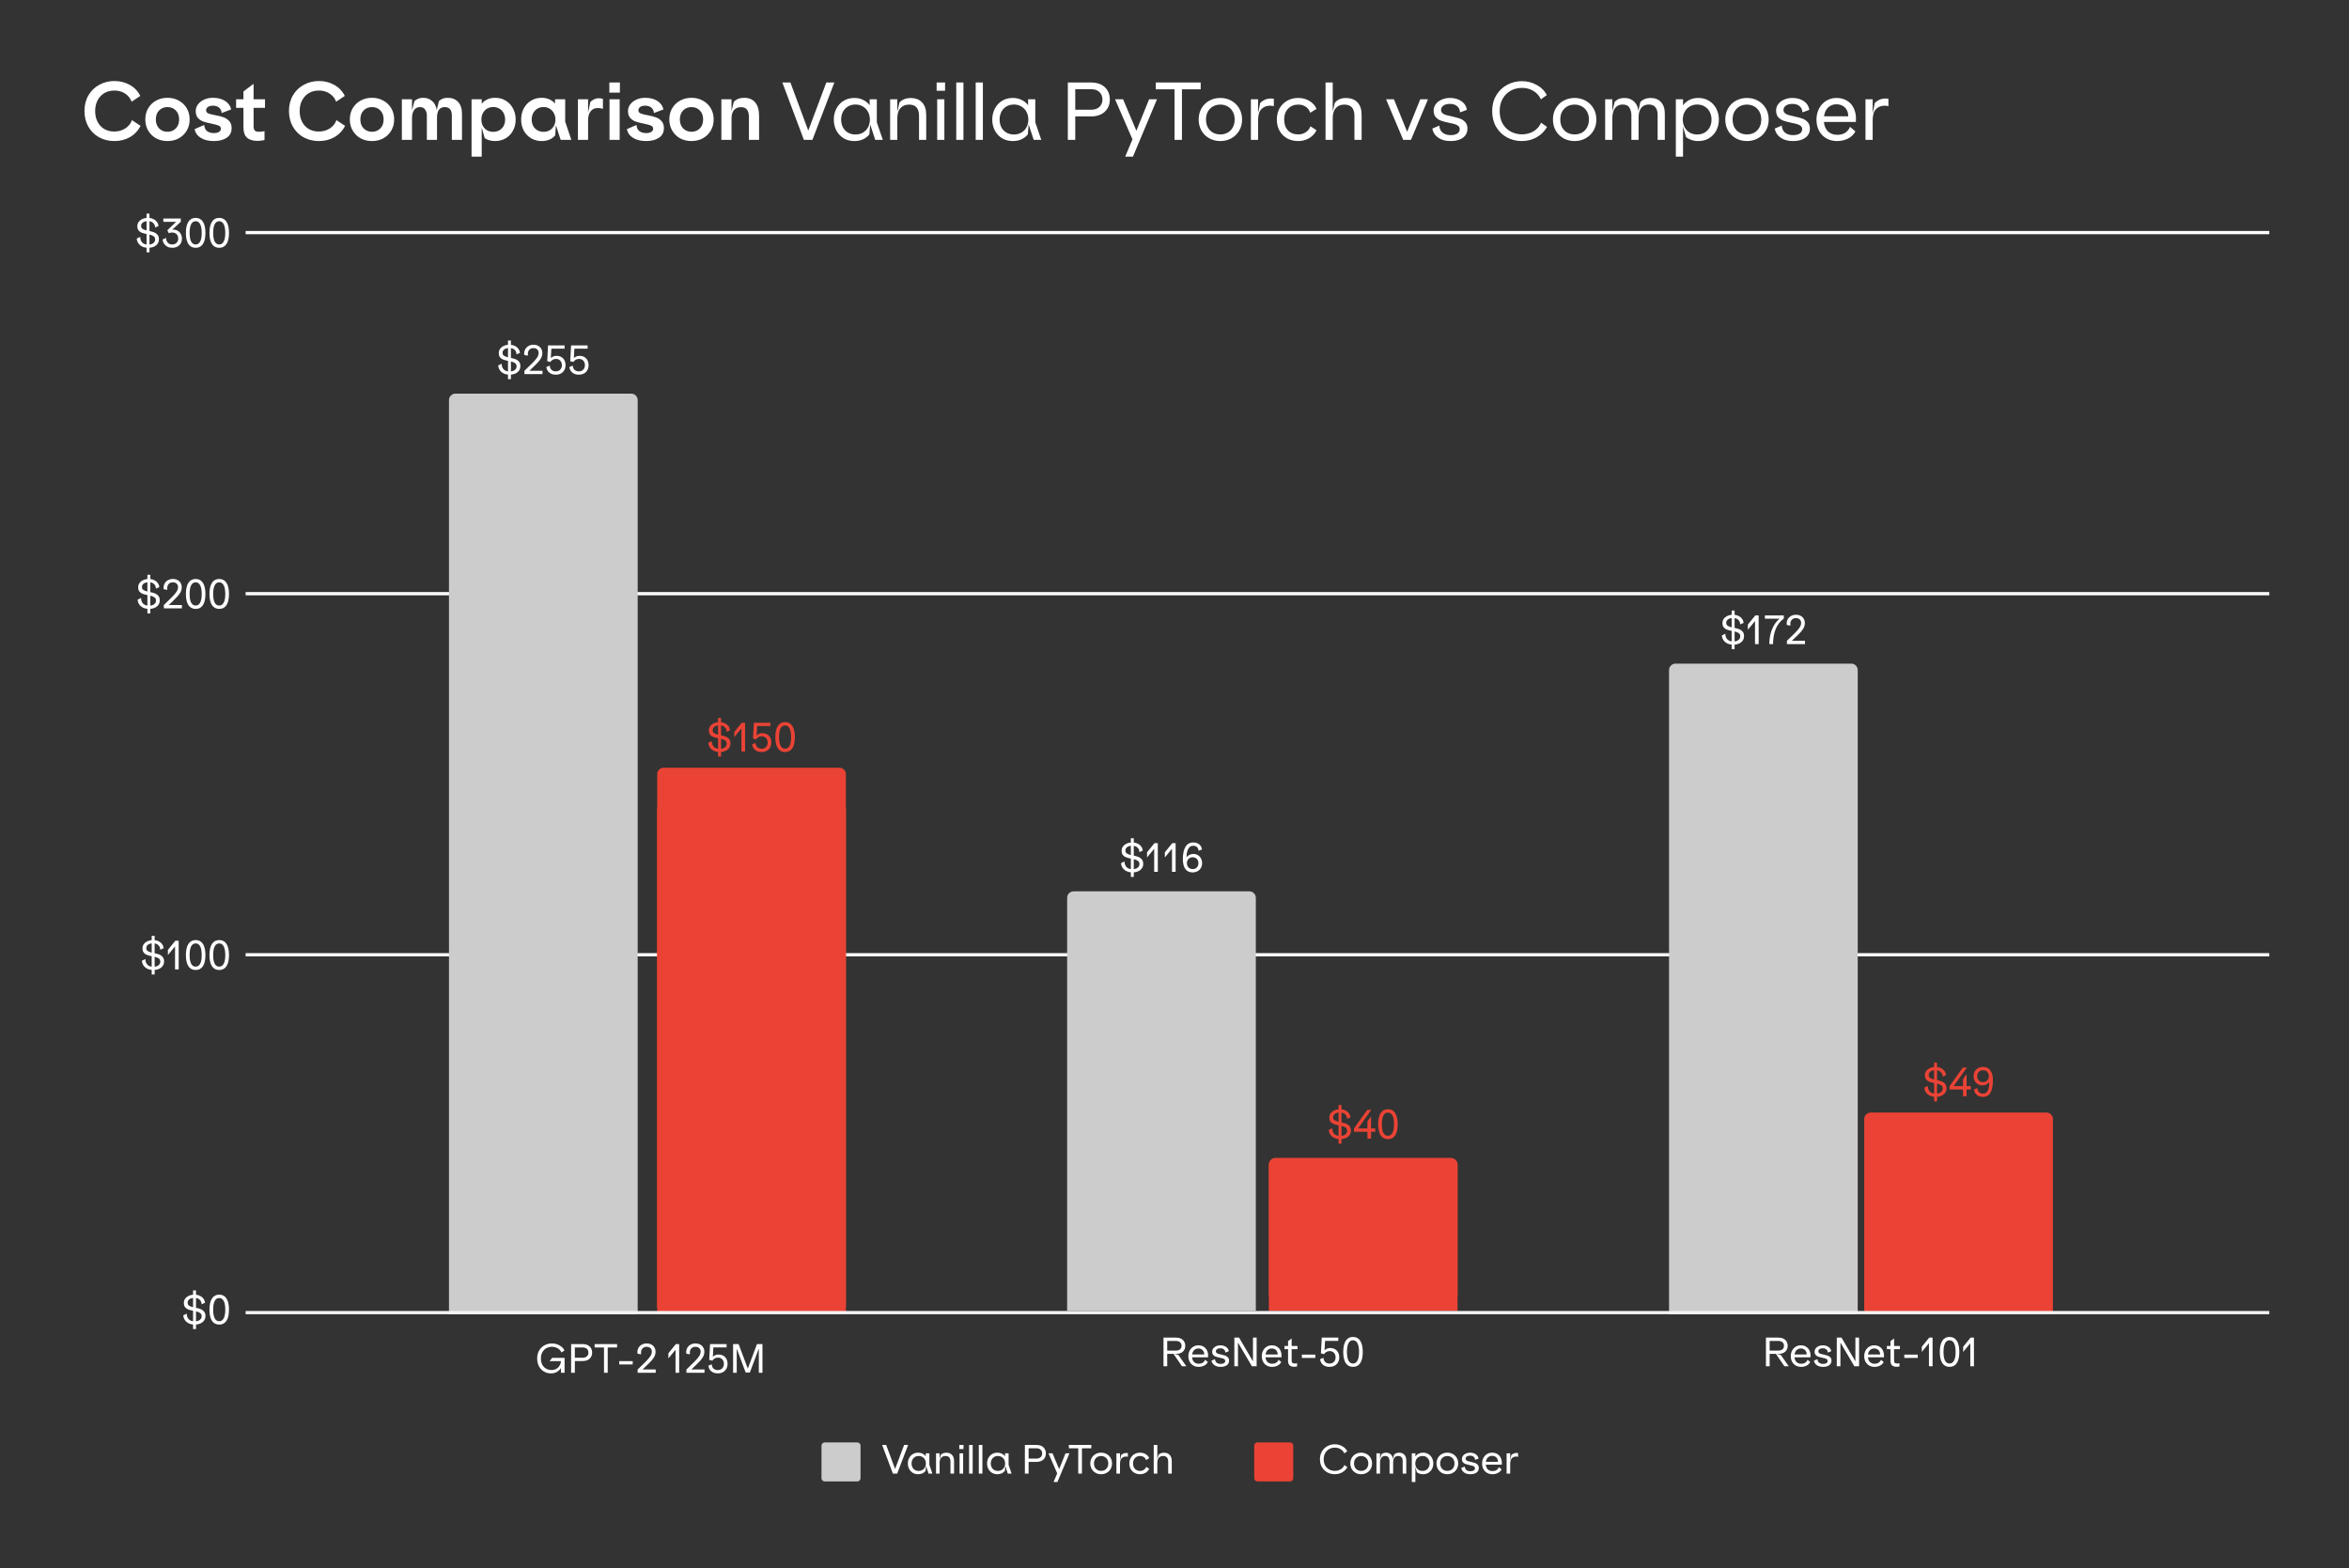 <svg width="722" height="482" viewBox="0 0 722 482" fill="none" xmlns="http://www.w3.org/2000/svg">
<rect x="0" y="0" width="722" height="482" fill="#333333" stroke="none"/>
<path d="M75.5 293.5H697.5" stroke="white" stroke-miterlimit="10"/>
<path d="M75.5 182.5H697.5" stroke="white" stroke-miterlimit="10"/>
<path d="M75.5 71.5H697.5" stroke="white" stroke-miterlimit="10"/>
<path d="M196 404H138V123C138 121.895 138.895 121 140 121H194C195.105 121 196 121.895 196 123V404Z" fill="#CCCCCC"/>
<path d="M571 404H513V206C513 204.895 513.895 204 515 204H569C570.105 204 571 204.895 571 206V404Z" fill="#CCCCCC"/>
<path d="M260 404H202V248.903C202 247.852 202.895 247 204 247H258C259.105 247 260 247.852 260 248.903V404Z" fill="#EA4335"/>
<path d="M448 398H390V358C390 356.895 390.895 356 392 356H446C447.105 356 448 356.895 448 358V398Z" fill="#EA4335"/>
<path d="M631 404H573V344C573 342.895 573.895 342 575 342H629C630.105 342 631 342.895 631 344V404Z" fill="#EA4335"/>
<path d="M448 403H390V358.238C390 357.002 390.895 356 392 356H446C447.105 356 448 357.002 448 358.238V403Z" fill="#EA4335"/>
<path d="M252.5 444.4C252.5 443.848 252.948 443.4 253.5 443.4H263.5C264.052 443.4 264.5 443.848 264.5 444.4V454.4C264.5 454.952 264.052 455.4 263.5 455.4H253.5C252.948 455.4 252.5 454.952 252.5 454.4V444.4Z" fill="#CCCCCC"/>
<path d="M385.5 444.4C385.5 443.848 385.948 443.4 386.5 443.4H396.5C397.052 443.4 397.5 443.848 397.5 444.4V454.4C397.5 454.952 397.052 455.4 396.5 455.4H386.5C385.948 455.4 385.5 454.952 385.5 454.4V444.4Z" fill="#EA4335"/>
<path d="M35.176 24.904C36.904 24.904 38.48 25.304 39.904 26.104C41.328 26.904 42.4 28.032 43.12 29.488L40.456 31.264C40.072 30.224 39.408 29.392 38.464 28.768C37.52 28.144 36.416 27.832 35.152 27.832C34.016 27.832 33 28.088 32.104 28.6C31.224 29.112 30.528 29.848 30.016 30.808C29.504 31.752 29.248 32.864 29.248 34.144C29.248 35.392 29.496 36.496 29.992 37.456C30.488 38.4 31.176 39.136 32.056 39.664C32.952 40.176 33.968 40.432 35.104 40.432C36.384 40.432 37.512 40.12 38.488 39.496C39.48 38.872 40.168 38.016 40.552 36.928L43.216 38.704C42.432 40.192 41.336 41.344 39.928 42.16C38.536 42.96 36.944 43.36 35.152 43.36C33.424 43.36 31.856 42.976 30.448 42.208C29.056 41.424 27.96 40.336 27.16 38.944C26.36 37.536 25.96 35.928 25.96 34.12C25.96 32.296 26.368 30.688 27.184 29.296C28.016 27.888 29.136 26.808 30.544 26.056C31.952 25.288 33.496 24.904 35.176 24.904ZM51.476 30.064C52.772 30.064 53.932 30.352 54.956 30.928C55.996 31.488 56.812 32.272 57.404 33.28C57.996 34.288 58.292 35.432 58.292 36.712C58.292 37.992 57.996 39.136 57.404 40.144C56.812 41.152 55.996 41.944 54.956 42.52C53.932 43.08 52.772 43.36 51.476 43.36C50.18 43.36 49.012 43.08 47.972 42.52C46.948 41.944 46.14 41.152 45.548 40.144C44.956 39.136 44.66 37.992 44.66 36.712C44.66 35.432 44.956 34.288 45.548 33.28C46.14 32.272 46.948 31.488 47.972 30.928C49.012 30.352 50.18 30.064 51.476 30.064ZM47.9 36.712C47.9 37.864 48.236 38.784 48.908 39.472C49.58 40.16 50.436 40.504 51.476 40.504C52.516 40.504 53.372 40.16 54.044 39.472C54.716 38.784 55.052 37.864 55.052 36.712C55.052 35.56 54.716 34.64 54.044 33.952C53.372 33.264 52.516 32.92 51.476 32.92C50.436 32.92 49.58 33.264 48.908 33.952C48.236 34.64 47.9 35.56 47.9 36.712ZM65.413 30.064C66.933 30.064 68.189 30.384 69.181 31.024C70.189 31.664 70.813 32.536 71.053 33.64L68.125 34.744C68.077 34.024 67.813 33.472 67.333 33.088C66.869 32.688 66.229 32.488 65.413 32.488C64.773 32.488 64.269 32.624 63.901 32.896C63.533 33.152 63.349 33.496 63.349 33.928C63.349 34.344 63.573 34.656 64.021 34.864C64.485 35.056 65.205 35.24 66.181 35.416C67.205 35.608 68.053 35.824 68.725 36.064C69.397 36.288 69.973 36.672 70.453 37.216C70.949 37.744 71.197 38.464 71.197 39.376C71.197 40.688 70.685 41.68 69.661 42.352C68.653 43.024 67.349 43.36 65.749 43.36C64.133 43.36 62.797 43.04 61.741 42.4C60.685 41.76 60.045 40.856 59.821 39.688L62.773 38.416C62.837 39.28 63.133 39.912 63.661 40.312C64.205 40.712 64.901 40.912 65.749 40.912C66.357 40.912 66.861 40.8 67.261 40.576C67.677 40.336 67.885 40 67.885 39.568C67.885 39.12 67.661 38.8 67.213 38.608C66.765 38.416 66.037 38.216 65.029 38.008C64.037 37.816 63.213 37.608 62.557 37.384C61.901 37.16 61.333 36.792 60.853 36.28C60.389 35.752 60.157 35.032 60.157 34.12C60.157 33.352 60.397 32.664 60.877 32.056C61.357 31.432 61.997 30.944 62.797 30.592C63.597 30.24 64.469 30.064 65.413 30.064ZM77.944 25.768V30.52H81.448V33.16H77.944V38.728C77.944 39.416 78.072 39.888 78.328 40.144C78.584 40.384 79.024 40.504 79.648 40.504C80.144 40.504 80.696 40.44 81.304 40.312V43.024C81.112 43.104 80.776 43.168 80.296 43.216C79.832 43.28 79.472 43.312 79.216 43.312C77.76 43.312 76.664 42.984 75.928 42.328C75.192 41.656 74.824 40.6 74.824 39.16V33.16H72.568V30.52H74.824V28.12L77.944 25.768ZM98.035 24.904C99.763 24.904 101.339 25.304 102.763 26.104C104.187 26.904 105.259 28.032 105.979 29.488L103.315 31.264C102.931 30.224 102.267 29.392 101.323 28.768C100.379 28.144 99.275 27.832 98.011 27.832C96.875 27.832 95.859 28.088 94.963 28.6C94.083 29.112 93.387 29.848 92.875 30.808C92.363 31.752 92.107 32.864 92.107 34.144C92.107 35.392 92.355 36.496 92.851 37.456C93.347 38.4 94.035 39.136 94.915 39.664C95.811 40.176 96.827 40.432 97.963 40.432C99.243 40.432 100.371 40.12 101.347 39.496C102.339 38.872 103.027 38.016 103.411 36.928L106.075 38.704C105.291 40.192 104.195 41.344 102.787 42.16C101.395 42.96 99.803 43.36 98.011 43.36C96.283 43.36 94.715 42.976 93.307 42.208C91.915 41.424 90.819 40.336 90.019 38.944C89.219 37.536 88.819 35.928 88.819 34.12C88.819 32.296 89.227 30.688 90.043 29.296C90.875 27.888 91.995 26.808 93.403 26.056C94.811 25.288 96.355 24.904 98.035 24.904ZM114.336 30.064C115.632 30.064 116.792 30.352 117.816 30.928C118.856 31.488 119.672 32.272 120.264 33.28C120.856 34.288 121.152 35.432 121.152 36.712C121.152 37.992 120.856 39.136 120.264 40.144C119.672 41.152 118.856 41.944 117.816 42.52C116.792 43.08 115.632 43.36 114.336 43.36C113.04 43.36 111.872 43.08 110.832 42.52C109.808 41.944 109 41.152 108.408 40.144C107.816 39.136 107.52 37.992 107.52 36.712C107.52 35.432 107.816 34.288 108.408 33.28C109 32.272 109.808 31.488 110.832 30.928C111.872 30.352 113.04 30.064 114.336 30.064ZM110.76 36.712C110.76 37.864 111.096 38.784 111.768 39.472C112.44 40.16 113.296 40.504 114.336 40.504C115.376 40.504 116.232 40.16 116.904 39.472C117.576 38.784 117.912 37.864 117.912 36.712C117.912 35.56 117.576 34.64 116.904 33.952C116.232 33.264 115.376 32.92 114.336 32.92C113.296 32.92 112.44 33.264 111.768 33.952C111.096 34.64 110.76 35.56 110.76 36.712ZM131.2 35.536C131.2 34.8 131.024 34.184 130.672 33.688C130.336 33.176 129.808 32.92 129.088 32.92C128.32 32.92 127.728 33.208 127.312 33.784C126.896 34.36 126.672 35.152 126.64 36.16V43H123.52V30.52H126.64V33.952L127.384 31.072C128.104 30.4 129 30.064 130.072 30.064C131.176 30.064 132.096 30.4 132.832 31.072C133.584 31.728 134.056 32.64 134.248 33.808L134.92 31.072C135.176 30.8 135.528 30.568 135.976 30.376C136.44 30.168 136.976 30.064 137.584 30.064C138.976 30.064 140.056 30.496 140.824 31.36C141.608 32.208 142 33.424 142 35.008V43H138.88V35.512C138.88 34.648 138.696 34 138.328 33.568C137.96 33.136 137.424 32.92 136.72 32.92C135.92 32.92 135.32 33.192 134.92 33.736C134.52 34.28 134.32 35.072 134.32 36.112V43H131.2V35.536ZM152.19 43.36C150.942 43.36 149.87 43.064 148.974 42.472L148.062 39.184V48.16H144.942V30.52H148.062V31.864C149.102 30.664 150.486 30.064 152.214 30.064C153.43 30.064 154.51 30.36 155.454 30.952C156.414 31.528 157.158 32.328 157.686 33.352C158.23 34.36 158.502 35.496 158.502 36.76C158.502 38.008 158.23 39.136 157.686 40.144C157.158 41.136 156.414 41.92 155.454 42.496C154.494 43.072 153.406 43.36 152.19 43.36ZM147.966 36.76C147.966 37.512 148.126 38.176 148.446 38.752C148.766 39.312 149.198 39.752 149.742 40.072C150.302 40.376 150.918 40.528 151.59 40.528C152.662 40.528 153.542 40.184 154.23 39.496C154.918 38.792 155.262 37.88 155.262 36.76C155.262 35.624 154.918 34.696 154.23 33.976C153.542 33.256 152.662 32.896 151.59 32.896C150.918 32.896 150.302 33.056 149.742 33.376C149.198 33.696 148.766 34.152 148.446 34.744C148.126 35.32 147.966 35.992 147.966 36.76ZM173.72 37.408L175.616 43H172.328L170.864 38.464L170.648 41.608C169.64 42.776 168.256 43.36 166.496 43.36C165.28 43.36 164.192 43.072 163.232 42.496C162.272 41.92 161.52 41.136 160.976 40.144C160.448 39.136 160.184 38.008 160.184 36.76C160.184 35.496 160.448 34.36 160.976 33.352C161.52 32.328 162.264 31.528 163.208 30.952C164.168 30.36 165.256 30.064 166.472 30.064C168.168 30.064 169.544 30.648 170.6 31.816V30.52H173.72V37.408ZM163.424 36.76C163.424 37.88 163.768 38.792 164.456 39.496C165.144 40.184 166.016 40.528 167.072 40.528C167.744 40.528 168.352 40.376 168.896 40.072C169.456 39.752 169.896 39.312 170.216 38.752C170.552 38.176 170.72 37.512 170.72 36.76C170.72 35.992 170.552 35.32 170.216 34.744C169.896 34.152 169.456 33.696 168.896 33.376C168.352 33.056 167.744 32.896 167.072 32.896C166.016 32.896 165.144 33.256 164.456 33.976C163.768 34.696 163.424 35.624 163.424 36.76ZM180.758 30.52V34.624L181.454 31.36C181.726 31.056 182.086 30.792 182.534 30.568C182.982 30.328 183.494 30.208 184.07 30.208C184.566 30.208 184.982 30.272 185.318 30.4V33.448C184.774 33.288 184.238 33.208 183.71 33.208C182.798 33.208 182.078 33.536 181.55 34.192C181.022 34.848 180.758 35.776 180.758 36.976V43H177.638V30.52H180.758ZM190.461 30.52V43H187.341V30.52H190.461ZM187.293 25.36H190.533V28.48H187.293V25.36ZM198.28 30.064C199.8 30.064 201.056 30.384 202.048 31.024C203.056 31.664 203.68 32.536 203.92 33.64L200.992 34.744C200.944 34.024 200.68 33.472 200.2 33.088C199.736 32.688 199.096 32.488 198.28 32.488C197.64 32.488 197.136 32.624 196.768 32.896C196.4 33.152 196.216 33.496 196.216 33.928C196.216 34.344 196.44 34.656 196.888 34.864C197.352 35.056 198.072 35.24 199.048 35.416C200.072 35.608 200.92 35.824 201.592 36.064C202.264 36.288 202.84 36.672 203.32 37.216C203.816 37.744 204.064 38.464 204.064 39.376C204.064 40.688 203.552 41.68 202.528 42.352C201.52 43.024 200.216 43.36 198.616 43.36C197 43.36 195.664 43.04 194.608 42.4C193.552 41.76 192.912 40.856 192.688 39.688L195.64 38.416C195.704 39.28 196 39.912 196.528 40.312C197.072 40.712 197.768 40.912 198.616 40.912C199.224 40.912 199.728 40.8 200.128 40.576C200.544 40.336 200.752 40 200.752 39.568C200.752 39.12 200.528 38.8 200.08 38.608C199.632 38.416 198.904 38.216 197.896 38.008C196.904 37.816 196.08 37.608 195.424 37.384C194.768 37.16 194.2 36.792 193.72 36.28C193.256 35.752 193.024 35.032 193.024 34.12C193.024 33.352 193.264 32.664 193.744 32.056C194.224 31.432 194.864 30.944 195.664 30.592C196.464 30.24 197.336 30.064 198.28 30.064ZM212.539 30.064C213.835 30.064 214.995 30.352 216.019 30.928C217.059 31.488 217.875 32.272 218.467 33.28C219.059 34.288 219.355 35.432 219.355 36.712C219.355 37.992 219.059 39.136 218.467 40.144C217.875 41.152 217.059 41.944 216.019 42.52C214.995 43.08 213.835 43.36 212.539 43.36C211.243 43.36 210.075 43.08 209.035 42.52C208.011 41.944 207.203 41.152 206.611 40.144C206.019 39.136 205.723 37.992 205.723 36.712C205.723 35.432 206.019 34.288 206.611 33.28C207.203 32.272 208.011 31.488 209.035 30.928C210.075 30.352 211.243 30.064 212.539 30.064ZM208.963 36.712C208.963 37.864 209.299 38.784 209.971 39.472C210.643 40.16 211.499 40.504 212.539 40.504C213.579 40.504 214.435 40.16 215.107 39.472C215.779 38.784 216.115 37.864 216.115 36.712C216.115 35.56 215.779 34.64 215.107 33.952C214.435 33.264 213.579 32.92 212.539 32.92C211.499 32.92 210.643 33.264 209.971 33.952C209.299 34.64 208.963 35.56 208.963 36.712ZM224.844 30.52V34.144L225.54 31.312C226.324 30.48 227.388 30.064 228.732 30.064C230.22 30.064 231.356 30.544 232.14 31.504C232.924 32.464 233.316 33.856 233.316 35.68V43H230.196V36.136C230.196 35.016 229.996 34.208 229.596 33.712C229.212 33.2 228.588 32.944 227.724 32.944C226.812 32.944 226.1 33.248 225.588 33.856C225.092 34.464 224.844 35.312 224.844 36.4V43H221.724V30.52H224.844ZM242.939 25.36L248.435 40.144L253.979 25.36H256.451L249.707 43H247.091L240.467 25.36H242.939ZM269.505 37.6L271.353 43H269.025L267.465 38.248L267.225 41.296C266.713 41.936 266.065 42.44 265.281 42.808C264.513 43.176 263.617 43.36 262.593 43.36C261.345 43.36 260.241 43.072 259.281 42.496C258.337 41.904 257.601 41.112 257.073 40.12C256.545 39.112 256.281 37.992 256.281 36.76C256.281 35.528 256.545 34.408 257.073 33.4C257.601 32.376 258.337 31.576 259.281 31C260.241 30.408 261.345 30.112 262.593 30.112C263.617 30.112 264.521 30.312 265.305 30.712C266.105 31.096 266.769 31.64 267.297 32.344V30.52H269.505V37.6ZM258.537 36.76C258.537 37.624 258.713 38.408 259.065 39.112C259.433 39.8 259.945 40.344 260.601 40.744C261.273 41.144 262.057 41.344 262.953 41.344C263.817 41.344 264.585 41.144 265.257 40.744C265.929 40.344 266.449 39.8 266.817 39.112C267.185 38.408 267.369 37.624 267.369 36.76C267.369 35.896 267.185 35.112 266.817 34.408C266.449 33.704 265.929 33.152 265.257 32.752C264.585 32.336 263.817 32.128 262.953 32.128C262.057 32.128 261.273 32.336 260.601 32.752C259.945 33.152 259.433 33.704 259.065 34.408C258.713 35.112 258.537 35.896 258.537 36.76ZM275.804 30.52V34.312L276.452 31.528C277.284 30.6 278.444 30.136 279.932 30.136C281.436 30.136 282.604 30.592 283.436 31.504C284.268 32.4 284.684 33.664 284.684 35.296V43H282.476V35.632C282.476 33.312 281.46 32.152 279.428 32.152C278.292 32.152 277.404 32.512 276.764 33.232C276.124 33.952 275.804 34.968 275.804 36.28V43H273.596V30.52H275.804ZM290.265 30.52V43H288.057V30.52H290.265ZM287.889 25.36H290.481V27.904H287.889V25.36ZM296.127 25.36V43H293.919V25.36H296.127ZM302.103 25.36V43H299.895V25.36H302.103ZM318.208 37.6L320.056 43H317.728L316.168 38.248L315.928 41.296C315.416 41.936 314.768 42.44 313.984 42.808C313.216 43.176 312.32 43.36 311.296 43.36C310.048 43.36 308.944 43.072 307.984 42.496C307.04 41.904 306.304 41.112 305.776 40.12C305.248 39.112 304.984 37.992 304.984 36.76C304.984 35.528 305.248 34.408 305.776 33.4C306.304 32.376 307.04 31.576 307.984 31C308.944 30.408 310.048 30.112 311.296 30.112C312.32 30.112 313.224 30.312 314.008 30.712C314.808 31.096 315.472 31.64 316 32.344V30.52H318.208V37.6ZM307.24 36.76C307.24 37.624 307.416 38.408 307.768 39.112C308.136 39.8 308.648 40.344 309.304 40.744C309.976 41.144 310.76 41.344 311.656 41.344C312.52 41.344 313.288 41.144 313.96 40.744C314.632 40.344 315.152 39.8 315.52 39.112C315.888 38.408 316.072 37.624 316.072 36.76C316.072 35.896 315.888 35.112 315.52 34.408C315.152 33.704 314.632 33.152 313.96 32.752C313.288 32.336 312.52 32.128 311.656 32.128C310.76 32.128 309.976 32.336 309.304 32.752C308.648 33.152 308.136 33.704 307.768 34.408C307.416 35.112 307.24 35.896 307.24 36.76ZM328.216 25.36H335.368C336.552 25.36 337.576 25.576 338.44 26.008C339.304 26.44 339.968 27.056 340.432 27.856C340.896 28.64 341.128 29.552 341.128 30.592C341.128 31.68 340.872 32.616 340.36 33.4C339.864 34.184 339.192 34.776 338.344 35.176C337.496 35.576 336.552 35.776 335.512 35.776H330.496V43H328.216V25.36ZM335.368 33.736C336.424 33.736 337.264 33.456 337.888 32.896C338.528 32.32 338.848 31.552 338.848 30.592C338.848 29.648 338.544 28.888 337.936 28.312C337.328 27.72 336.488 27.424 335.416 27.424H330.496V33.736H335.368ZM345.2 30.52L349.28 40.192L353.192 30.52H355.616L348.224 48.16H345.848L348.08 42.832L342.728 30.52H345.2ZM369.05 25.36V27.448H363.29V43H361.01V27.448H355.25V25.36H369.05ZM375.077 30.112C376.325 30.112 377.453 30.392 378.461 30.952C379.485 31.512 380.293 32.296 380.885 33.304C381.477 34.312 381.773 35.456 381.773 36.736C381.773 38.016 381.477 39.16 380.885 40.168C380.293 41.176 379.485 41.96 378.461 42.52C377.453 43.08 376.325 43.36 375.077 43.36C373.845 43.36 372.717 43.08 371.693 42.52C370.685 41.96 369.885 41.176 369.293 40.168C368.717 39.16 368.429 38.016 368.429 36.736C368.429 35.456 368.717 34.312 369.293 33.304C369.885 32.296 370.685 31.512 371.693 30.952C372.717 30.392 373.845 30.112 375.077 30.112ZM370.685 36.736C370.685 37.648 370.869 38.456 371.237 39.16C371.621 39.848 372.149 40.384 372.821 40.768C373.493 41.136 374.245 41.32 375.077 41.32C375.925 41.32 376.685 41.136 377.357 40.768C378.029 40.384 378.549 39.848 378.917 39.16C379.301 38.456 379.493 37.648 379.493 36.736C379.493 35.824 379.301 35.024 378.917 34.336C378.549 33.648 378.029 33.112 377.357 32.728C376.685 32.344 375.925 32.152 375.077 32.152C374.229 32.152 373.469 32.344 372.797 32.728C372.141 33.112 371.621 33.648 371.237 34.336C370.869 35.024 370.685 35.824 370.685 36.736ZM386.687 30.52V34.84L387.335 31.648C387.687 31.28 388.143 30.96 388.703 30.688C389.263 30.416 389.911 30.28 390.647 30.28C390.967 30.28 391.263 30.312 391.535 30.376V32.632C391.151 32.536 390.775 32.488 390.407 32.488C389.271 32.488 388.367 32.848 387.695 33.568C387.023 34.288 386.687 35.416 386.687 36.952V43H384.479V30.52H386.687ZM399.053 30.112C400.333 30.112 401.485 30.424 402.509 31.048C403.533 31.672 404.245 32.48 404.645 33.472L402.701 34.672C402.477 33.888 402.029 33.272 401.357 32.824C400.685 32.376 399.917 32.152 399.053 32.152C397.757 32.152 396.709 32.576 395.909 33.424C395.109 34.256 394.709 35.36 394.709 36.736C394.709 38.128 395.093 39.24 395.861 40.072C396.645 40.904 397.709 41.32 399.053 41.32C399.917 41.32 400.693 41.088 401.381 40.624C402.085 40.144 402.549 39.544 402.773 38.824L404.645 40.024C404.213 41 403.485 41.8 402.461 42.424C401.437 43.048 400.301 43.36 399.053 43.36C397.773 43.36 396.629 43.088 395.621 42.544C394.629 41.984 393.853 41.208 393.293 40.216C392.733 39.208 392.453 38.048 392.453 36.736C392.453 35.456 392.733 34.312 393.293 33.304C393.869 32.296 394.653 31.512 395.645 30.952C396.653 30.392 397.789 30.112 399.053 30.112ZM413.715 30.136C415.251 30.136 416.435 30.592 417.267 31.504C418.099 32.4 418.515 33.664 418.515 35.296V43H416.307V35.632C416.307 33.312 415.267 32.152 413.187 32.152C412.083 32.152 411.211 32.512 410.571 33.232C409.947 33.952 409.635 34.968 409.635 36.28V43H407.427V25.36H409.635V34.288L410.283 31.6C410.635 31.152 411.075 30.8 411.603 30.544C412.131 30.272 412.835 30.136 413.715 30.136ZM428.449 30.52L432.505 40.504L436.537 30.52H438.913L433.681 43H431.305L426.025 30.52H428.449ZM445.64 30.112C447.08 30.112 448.272 30.448 449.216 31.12C450.16 31.776 450.712 32.656 450.872 33.76L448.76 34.552C448.712 33.736 448.416 33.096 447.872 32.632C447.328 32.168 446.584 31.936 445.64 31.936C444.808 31.936 444.144 32.112 443.648 32.464C443.168 32.816 442.928 33.264 442.928 33.808C442.928 34.208 443.072 34.536 443.36 34.792C443.648 35.032 444 35.216 444.416 35.344C444.848 35.472 445.448 35.616 446.216 35.776C447.256 36 448.088 36.224 448.712 36.448C449.352 36.672 449.896 37.032 450.344 37.528C450.808 38.024 451.04 38.696 451.04 39.544C451.04 40.744 450.568 41.68 449.624 42.352C448.696 43.024 447.44 43.36 445.856 43.36C444.288 43.36 443.008 43.008 442.016 42.304C441.024 41.6 440.432 40.672 440.24 39.52L442.4 38.608C442.448 39.536 442.776 40.256 443.384 40.768C444.008 41.28 444.832 41.536 445.856 41.536C446.704 41.536 447.384 41.384 447.896 41.08C448.408 40.776 448.664 40.312 448.664 39.688C448.664 39.288 448.52 38.968 448.232 38.728C447.96 38.488 447.608 38.304 447.176 38.176C446.76 38.048 446.184 37.912 445.448 37.768C444.44 37.56 443.616 37.344 442.976 37.12C442.336 36.896 441.784 36.536 441.32 36.04C440.872 35.528 440.648 34.832 440.648 33.952C440.648 33.232 440.872 32.576 441.32 31.984C441.768 31.392 442.376 30.936 443.144 30.616C443.912 30.28 444.744 30.112 445.64 30.112ZM467.763 24.952C469.395 24.952 470.899 25.328 472.275 26.08C473.667 26.816 474.723 27.864 475.443 29.224L473.619 30.544C473.123 29.424 472.355 28.56 471.315 27.952C470.275 27.328 469.107 27.016 467.811 27.016C466.563 27.016 465.419 27.296 464.379 27.856C463.339 28.416 462.507 29.24 461.883 30.328C461.259 31.4 460.947 32.68 460.947 34.168C460.947 35.64 461.251 36.92 461.859 38.008C462.483 39.08 463.315 39.896 464.355 40.456C465.395 41.016 466.539 41.296 467.787 41.296C469.115 41.296 470.307 40.984 471.363 40.36C472.419 39.736 473.187 38.856 473.667 37.72L475.515 39.016C474.731 40.376 473.659 41.44 472.299 42.208C470.939 42.976 469.411 43.36 467.715 43.36C466.083 43.36 464.571 42.984 463.179 42.232C461.803 41.48 460.699 40.408 459.867 39.016C459.051 37.624 458.643 36 458.643 34.144C458.643 32.304 459.059 30.688 459.891 29.296C460.739 27.888 461.859 26.816 463.251 26.08C464.643 25.328 466.147 24.952 467.763 24.952ZM483.968 30.112C485.216 30.112 486.344 30.392 487.352 30.952C488.376 31.512 489.184 32.296 489.776 33.304C490.368 34.312 490.664 35.456 490.664 36.736C490.664 38.016 490.368 39.16 489.776 40.168C489.184 41.176 488.376 41.96 487.352 42.52C486.344 43.08 485.216 43.36 483.968 43.36C482.736 43.36 481.608 43.08 480.584 42.52C479.576 41.96 478.776 41.176 478.184 40.168C477.608 39.16 477.32 38.016 477.32 36.736C477.32 35.456 477.608 34.312 478.184 33.304C478.776 32.296 479.576 31.512 480.584 30.952C481.608 30.392 482.736 30.112 483.968 30.112ZM479.576 36.736C479.576 37.648 479.76 38.456 480.128 39.16C480.512 39.848 481.04 40.384 481.712 40.768C482.384 41.136 483.136 41.32 483.968 41.32C484.816 41.32 485.576 41.136 486.248 40.768C486.92 40.384 487.44 39.848 487.808 39.16C488.192 38.456 488.384 37.648 488.384 36.736C488.384 35.824 488.192 35.024 487.808 34.336C487.44 33.648 486.92 33.112 486.248 32.728C485.576 32.344 484.816 32.152 483.968 32.152C483.12 32.152 482.36 32.344 481.688 32.728C481.032 33.112 480.512 33.648 480.128 34.336C479.76 35.024 479.576 35.824 479.576 36.736ZM501.433 35.416C501.433 34.632 501.249 33.888 500.881 33.184C500.513 32.48 499.793 32.128 498.721 32.128C497.729 32.128 496.961 32.496 496.417 33.232C495.873 33.968 495.593 34.968 495.577 36.232V43H493.369V30.52H495.577V34.216L496.297 31.312C497.049 30.512 498.049 30.112 499.297 30.112C500.513 30.112 501.505 30.488 502.273 31.24C503.057 31.976 503.489 32.936 503.569 34.12L504.193 31.312C505.025 30.512 506.073 30.112 507.337 30.112C508.681 30.112 509.745 30.536 510.529 31.384C511.313 32.216 511.705 33.4 511.705 34.936V43H509.497V35.368C509.497 34.28 509.265 33.472 508.801 32.944C508.337 32.4 507.665 32.128 506.785 32.128C505.761 32.128 504.977 32.48 504.433 33.184C503.905 33.872 503.641 34.832 503.641 36.064V43H501.433V35.416ZM522.008 43.36C521.192 43.36 520.464 43.24 519.824 43C519.2 42.776 518.672 42.504 518.24 42.184L517.304 38.92V48.16H515.096V30.52H517.304V32.368C517.832 31.664 518.488 31.112 519.272 30.712C520.072 30.312 520.984 30.112 522.008 30.112C523.256 30.112 524.352 30.408 525.296 31C526.256 31.576 527 32.376 527.528 33.4C528.056 34.408 528.32 35.528 528.32 36.76C528.32 37.992 528.056 39.112 527.528 40.12C527 41.112 526.256 41.904 525.296 42.496C524.352 43.072 523.256 43.36 522.008 43.36ZM517.232 36.76C517.232 37.624 517.416 38.408 517.784 39.112C518.152 39.8 518.672 40.344 519.344 40.744C520.016 41.144 520.784 41.344 521.648 41.344C522.544 41.344 523.32 41.144 523.976 40.744C524.648 40.344 525.16 39.8 525.512 39.112C525.88 38.408 526.064 37.624 526.064 36.76C526.064 35.896 525.88 35.112 525.512 34.408C525.16 33.704 524.648 33.152 523.976 32.752C523.32 32.336 522.544 32.128 521.648 32.128C520.784 32.128 520.016 32.336 519.344 32.752C518.672 33.152 518.152 33.704 517.784 34.408C517.416 35.112 517.232 35.896 517.232 36.76ZM536.937 30.112C538.185 30.112 539.313 30.392 540.321 30.952C541.345 31.512 542.153 32.296 542.745 33.304C543.337 34.312 543.633 35.456 543.633 36.736C543.633 38.016 543.337 39.16 542.745 40.168C542.153 41.176 541.345 41.96 540.321 42.52C539.313 43.08 538.185 43.36 536.937 43.36C535.705 43.36 534.577 43.08 533.553 42.52C532.545 41.96 531.745 41.176 531.153 40.168C530.577 39.16 530.289 38.016 530.289 36.736C530.289 35.456 530.577 34.312 531.153 33.304C531.745 32.296 532.545 31.512 533.553 30.952C534.577 30.392 535.705 30.112 536.937 30.112ZM532.545 36.736C532.545 37.648 532.729 38.456 533.097 39.16C533.481 39.848 534.009 40.384 534.681 40.768C535.353 41.136 536.105 41.32 536.937 41.32C537.785 41.32 538.545 41.136 539.217 40.768C539.889 40.384 540.409 39.848 540.777 39.16C541.161 38.456 541.353 37.648 541.353 36.736C541.353 35.824 541.161 35.024 540.777 34.336C540.409 33.648 539.889 33.112 539.217 32.728C538.545 32.344 537.785 32.152 536.937 32.152C536.089 32.152 535.329 32.344 534.657 32.728C534.001 33.112 533.481 33.648 533.097 34.336C532.729 35.024 532.545 35.824 532.545 36.736ZM550.898 30.112C552.338 30.112 553.53 30.448 554.474 31.12C555.418 31.776 555.97 32.656 556.13 33.76L554.018 34.552C553.97 33.736 553.674 33.096 553.13 32.632C552.586 32.168 551.842 31.936 550.898 31.936C550.066 31.936 549.402 32.112 548.906 32.464C548.426 32.816 548.186 33.264 548.186 33.808C548.186 34.208 548.33 34.536 548.618 34.792C548.906 35.032 549.258 35.216 549.674 35.344C550.106 35.472 550.706 35.616 551.474 35.776C552.514 36 553.346 36.224 553.97 36.448C554.61 36.672 555.154 37.032 555.602 37.528C556.066 38.024 556.298 38.696 556.298 39.544C556.298 40.744 555.826 41.68 554.882 42.352C553.954 43.024 552.698 43.36 551.114 43.36C549.546 43.36 548.266 43.008 547.274 42.304C546.282 41.6 545.69 40.672 545.498 39.52L547.658 38.608C547.706 39.536 548.034 40.256 548.642 40.768C549.266 41.28 550.09 41.536 551.114 41.536C551.962 41.536 552.642 41.384 553.154 41.08C553.666 40.776 553.922 40.312 553.922 39.688C553.922 39.288 553.778 38.968 553.49 38.728C553.218 38.488 552.866 38.304 552.434 38.176C552.018 38.048 551.442 37.912 550.706 37.768C549.698 37.56 548.874 37.344 548.234 37.12C547.594 36.896 547.042 36.536 546.578 36.04C546.13 35.528 545.906 34.832 545.906 33.952C545.906 33.232 546.13 32.576 546.578 31.984C547.026 31.392 547.634 30.936 548.402 30.616C549.17 30.28 550.002 30.112 550.898 30.112ZM564.488 30.112C565.704 30.112 566.76 30.384 567.656 30.928C568.568 31.456 569.264 32.208 569.744 33.184C570.224 34.16 570.464 35.28 570.464 36.544C570.464 36.944 570.448 37.256 570.416 37.48H560.6C560.728 38.76 561.16 39.744 561.896 40.432C562.648 41.104 563.584 41.44 564.704 41.44C566.624 41.44 567.936 40.624 568.64 38.992L570.296 40.408C569.752 41.384 568.976 42.12 567.968 42.616C566.96 43.112 565.856 43.36 564.656 43.36C563.408 43.36 562.304 43.08 561.344 42.52C560.384 41.96 559.64 41.184 559.112 40.192C558.584 39.2 558.32 38.064 558.32 36.784C558.32 35.52 558.584 34.384 559.112 33.376C559.64 32.352 560.376 31.552 561.32 30.976C562.264 30.4 563.32 30.112 564.488 30.112ZM568.088 35.752C568.088 34.616 567.752 33.72 567.08 33.064C566.424 32.392 565.544 32.056 564.44 32.056C563.464 32.056 562.624 32.376 561.92 33.016C561.232 33.656 560.808 34.568 560.648 35.752H568.088ZM575.593 30.52V34.84L576.241 31.648C576.593 31.28 577.049 30.96 577.609 30.688C578.169 30.416 578.817 30.28 579.553 30.28C579.873 30.28 580.169 30.312 580.441 30.376V32.632C580.057 32.536 579.681 32.488 579.313 32.488C578.177 32.488 577.273 32.848 576.601 33.568C575.929 34.288 575.593 35.416 575.593 36.952V43H573.385V30.52H575.593Z" fill="white"/>
<path d="M45.946 65.68V67C46.482 67.056 46.954 67.204 47.362 67.444C47.77 67.676 48.09 67.972 48.322 68.332C48.554 68.692 48.686 69.076 48.718 69.484L47.662 69.94C47.662 69.436 47.51 69.012 47.206 68.668C46.902 68.316 46.482 68.096 45.946 68.008V71.02C46.546 71.148 47.046 71.292 47.446 71.452C47.846 71.612 48.178 71.86 48.442 72.196C48.714 72.532 48.85 72.984 48.85 73.552C48.85 74.296 48.582 74.9 48.046 75.364C47.51 75.828 46.81 76.096 45.946 76.168V77.56H45.046V76.156C44.198 76.076 43.502 75.788 42.958 75.292C42.414 74.796 42.102 74.148 42.022 73.348L43.102 72.808C43.102 73.456 43.27 73.992 43.606 74.416C43.942 74.832 44.422 75.08 45.046 75.16V71.932C44.454 71.812 43.962 71.68 43.57 71.536C43.186 71.392 42.862 71.16 42.598 70.84C42.342 70.52 42.214 70.084 42.214 69.532C42.214 69.052 42.338 68.628 42.586 68.26C42.842 67.892 43.186 67.6 43.618 67.384C44.05 67.168 44.526 67.036 45.046 66.988V65.68H45.946ZM43.378 69.46C43.378 69.852 43.522 70.148 43.81 70.348C44.098 70.548 44.51 70.712 45.046 70.84V67.996C44.542 68.052 44.138 68.208 43.834 68.464C43.53 68.72 43.378 69.052 43.378 69.46ZM45.946 75.172C46.474 75.108 46.894 74.94 47.206 74.668C47.526 74.388 47.686 74.036 47.686 73.612C47.686 73.18 47.534 72.856 47.23 72.64C46.934 72.416 46.506 72.24 45.946 72.112V75.172ZM55.569 67.18V68.176L52.941 70.6C53.005 70.592 53.101 70.588 53.229 70.588C53.741 70.588 54.201 70.704 54.609 70.936C55.017 71.168 55.337 71.492 55.569 71.908C55.801 72.324 55.917 72.8 55.917 73.336C55.917 73.904 55.793 74.404 55.545 74.836C55.297 75.26 54.945 75.592 54.489 75.832C54.041 76.064 53.517 76.18 52.917 76.18C52.389 76.18 51.909 76.072 51.477 75.856C51.053 75.64 50.709 75.34 50.445 74.956C50.181 74.572 50.021 74.132 49.965 73.636L51.045 73.132C51.061 73.74 51.233 74.228 51.561 74.596C51.897 74.964 52.349 75.148 52.917 75.148C53.477 75.148 53.925 74.984 54.261 74.656C54.605 74.32 54.777 73.884 54.777 73.348C54.777 72.772 54.609 72.316 54.273 71.98C53.945 71.644 53.477 71.476 52.869 71.476C52.485 71.476 52.153 71.548 51.873 71.692L51.429 70.78L54.153 68.188H50.205V67.18H55.569ZM60.14 66.976C61.116 66.976 61.86 67.372 62.372 68.164C62.884 68.948 63.14 70.092 63.14 71.596C63.14 73.092 62.884 74.232 62.372 75.016C61.86 75.792 61.116 76.18 60.14 76.18C59.164 76.18 58.42 75.792 57.908 75.016C57.396 74.232 57.14 73.092 57.14 71.596C57.14 70.092 57.396 68.948 57.908 68.164C58.42 67.372 59.164 66.976 60.14 66.976ZM58.28 71.596C58.28 72.764 58.436 73.648 58.748 74.248C59.06 74.848 59.524 75.148 60.14 75.148C60.748 75.148 61.208 74.848 61.52 74.248C61.84 73.648 62 72.764 62 71.596C62 70.42 61.84 69.528 61.52 68.92C61.208 68.312 60.748 68.008 60.14 68.008C59.524 68.008 59.06 68.312 58.748 68.92C58.436 69.52 58.28 70.412 58.28 71.596ZM67.382 66.976C68.358 66.976 69.102 67.372 69.614 68.164C70.126 68.948 70.382 70.092 70.382 71.596C70.382 73.092 70.126 74.232 69.614 75.016C69.102 75.792 68.358 76.18 67.382 76.18C66.406 76.18 65.662 75.792 65.15 75.016C64.638 74.232 64.382 73.092 64.382 71.596C64.382 70.092 64.638 68.948 65.15 68.164C65.662 67.372 66.406 66.976 67.382 66.976ZM65.522 71.596C65.522 72.764 65.678 73.648 65.99 74.248C66.302 74.848 66.766 75.148 67.382 75.148C67.99 75.148 68.45 74.848 68.762 74.248C69.082 73.648 69.242 72.764 69.242 71.596C69.242 70.42 69.082 69.528 68.762 68.92C68.45 68.312 67.99 68.008 67.382 68.008C66.766 68.008 66.302 68.312 65.99 68.92C65.678 69.52 65.522 70.412 65.522 71.596Z" fill="white"/>
<path d="M46.204 176.68V178C46.74 178.056 47.212 178.204 47.62 178.444C48.028 178.676 48.348 178.972 48.58 179.332C48.812 179.692 48.944 180.076 48.976 180.484L47.92 180.94C47.92 180.436 47.768 180.012 47.464 179.668C47.16 179.316 46.74 179.096 46.204 179.008V182.02C46.804 182.148 47.304 182.292 47.704 182.452C48.104 182.612 48.436 182.86 48.7 183.196C48.972 183.532 49.108 183.984 49.108 184.552C49.108 185.296 48.84 185.9 48.304 186.364C47.768 186.828 47.068 187.096 46.204 187.168V188.56H45.304V187.156C44.456 187.076 43.76 186.788 43.216 186.292C42.672 185.796 42.36 185.148 42.28 184.348L43.36 183.808C43.36 184.456 43.528 184.992 43.864 185.416C44.2 185.832 44.68 186.08 45.304 186.16V182.932C44.712 182.812 44.22 182.68 43.828 182.536C43.444 182.392 43.12 182.16 42.856 181.84C42.6 181.52 42.472 181.084 42.472 180.532C42.472 180.052 42.596 179.628 42.844 179.26C43.1 178.892 43.444 178.6 43.876 178.384C44.308 178.168 44.784 178.036 45.304 177.988V176.68H46.204ZM43.636 180.46C43.636 180.852 43.78 181.148 44.068 181.348C44.356 181.548 44.768 181.712 45.304 181.84V178.996C44.8 179.052 44.396 179.208 44.092 179.464C43.788 179.72 43.636 180.052 43.636 180.46ZM46.204 186.172C46.732 186.108 47.152 185.94 47.464 185.668C47.784 185.388 47.944 185.036 47.944 184.612C47.944 184.18 47.792 183.856 47.488 183.64C47.192 183.416 46.764 183.24 46.204 183.112V186.172ZM53.151 177.976C53.679 177.976 54.147 178.084 54.555 178.3C54.971 178.516 55.291 178.82 55.515 179.212C55.747 179.596 55.863 180.032 55.863 180.52C55.863 181.152 55.687 181.752 55.335 182.32C54.983 182.88 54.467 183.484 53.787 184.132L51.879 185.98H55.911V187H50.355V185.992L52.791 183.616C53.399 183.024 53.871 182.48 54.207 181.984C54.551 181.48 54.723 180.984 54.723 180.496C54.723 180.048 54.579 179.688 54.291 179.416C54.003 179.144 53.611 179.008 53.115 179.008C52.579 179.008 52.159 179.176 51.855 179.512C51.551 179.84 51.399 180.268 51.399 180.796C51.399 180.964 51.411 181.14 51.435 181.324L50.319 181.132C50.295 180.964 50.283 180.8 50.283 180.64C50.283 180.152 50.403 179.704 50.643 179.296C50.883 178.888 51.219 178.568 51.651 178.336C52.091 178.096 52.591 177.976 53.151 177.976ZM60.14 177.976C61.116 177.976 61.86 178.372 62.372 179.164C62.884 179.948 63.14 181.092 63.14 182.596C63.14 184.092 62.884 185.232 62.372 186.016C61.86 186.792 61.116 187.18 60.14 187.18C59.164 187.18 58.42 186.792 57.908 186.016C57.396 185.232 57.14 184.092 57.14 182.596C57.14 181.092 57.396 179.948 57.908 179.164C58.42 178.372 59.164 177.976 60.14 177.976ZM58.28 182.596C58.28 183.764 58.436 184.648 58.748 185.248C59.06 185.848 59.524 186.148 60.14 186.148C60.748 186.148 61.208 185.848 61.52 185.248C61.84 184.648 62 183.764 62 182.596C62 181.42 61.84 180.528 61.52 179.92C61.208 179.312 60.748 179.008 60.14 179.008C59.524 179.008 59.06 179.312 58.748 179.92C58.436 180.52 58.28 181.412 58.28 182.596ZM67.382 177.976C68.358 177.976 69.102 178.372 69.614 179.164C70.126 179.948 70.382 181.092 70.382 182.596C70.382 184.092 70.126 185.232 69.614 186.016C69.102 186.792 68.358 187.18 67.382 187.18C66.406 187.18 65.662 186.792 65.15 186.016C64.638 185.232 64.382 184.092 64.382 182.596C64.382 181.092 64.638 179.948 65.15 179.164C65.662 178.372 66.406 177.976 67.382 177.976ZM65.522 182.596C65.522 183.764 65.678 184.648 65.99 185.248C66.302 185.848 66.766 186.148 67.382 186.148C67.99 186.148 68.45 185.848 68.762 185.248C69.082 184.648 69.242 183.764 69.242 182.596C69.242 181.42 69.082 180.528 68.762 179.92C68.45 179.312 67.99 179.008 67.382 179.008C66.766 179.008 66.302 179.312 65.99 179.92C65.678 180.52 65.522 181.412 65.522 182.596Z" fill="white"/>
<path d="M47.529 287.68V289C48.065 289.056 48.536 289.204 48.944 289.444C49.352 289.676 49.672 289.972 49.904 290.332C50.136 290.692 50.269 291.076 50.3 291.484L49.245 291.94C49.245 291.436 49.093 291.012 48.788 290.668C48.484 290.316 48.065 290.096 47.529 290.008V293.02C48.129 293.148 48.629 293.292 49.029 293.452C49.428 293.612 49.761 293.86 50.025 294.196C50.297 294.532 50.432 294.984 50.432 295.552C50.432 296.296 50.164 296.9 49.629 297.364C49.093 297.828 48.392 298.096 47.529 298.168V299.56H46.629V298.156C45.781 298.076 45.084 297.788 44.541 297.292C43.996 296.796 43.684 296.148 43.605 295.348L44.684 294.808C44.684 295.456 44.852 295.992 45.188 296.416C45.525 296.832 46.005 297.08 46.629 297.16V293.932C46.036 293.812 45.544 293.68 45.153 293.536C44.769 293.392 44.444 293.16 44.181 292.84C43.925 292.52 43.797 292.084 43.797 291.532C43.797 291.052 43.92 290.628 44.169 290.26C44.425 289.892 44.769 289.6 45.2 289.384C45.633 289.168 46.108 289.036 46.629 288.988V287.68H47.529ZM44.961 291.46C44.961 291.852 45.105 292.148 45.392 292.348C45.681 292.548 46.093 292.712 46.629 292.84V289.996C46.124 290.052 45.721 290.208 45.416 290.464C45.112 290.72 44.961 291.052 44.961 291.46ZM47.529 297.172C48.056 297.108 48.477 296.94 48.788 296.668C49.108 296.388 49.269 296.036 49.269 295.612C49.269 295.18 49.117 294.856 48.812 294.64C48.517 294.416 48.089 294.24 47.529 294.112V297.172ZM54.919 289.18V298H53.803V290.92L51.607 293.584V292L53.899 289.18H54.919ZM60.14 288.976C61.116 288.976 61.86 289.372 62.372 290.164C62.884 290.948 63.14 292.092 63.14 293.596C63.14 295.092 62.884 296.232 62.372 297.016C61.86 297.792 61.116 298.18 60.14 298.18C59.164 298.18 58.42 297.792 57.908 297.016C57.396 296.232 57.14 295.092 57.14 293.596C57.14 292.092 57.396 290.948 57.908 290.164C58.42 289.372 59.164 288.976 60.14 288.976ZM58.28 293.596C58.28 294.764 58.436 295.648 58.748 296.248C59.06 296.848 59.524 297.148 60.14 297.148C60.748 297.148 61.208 296.848 61.52 296.248C61.84 295.648 62 294.764 62 293.596C62 292.42 61.84 291.528 61.52 290.92C61.208 290.312 60.748 290.008 60.14 290.008C59.524 290.008 59.06 290.312 58.748 290.92C58.436 291.52 58.28 292.412 58.28 293.596ZM67.382 288.976C68.358 288.976 69.102 289.372 69.614 290.164C70.126 290.948 70.382 292.092 70.382 293.596C70.382 295.092 70.126 296.232 69.614 297.016C69.102 297.792 68.358 298.18 67.382 298.18C66.406 298.18 65.662 297.792 65.15 297.016C64.638 296.232 64.382 295.092 64.382 293.596C64.382 292.092 64.638 290.948 65.15 290.164C65.662 289.372 66.406 288.976 67.382 288.976ZM65.522 293.596C65.522 294.764 65.678 295.648 65.99 296.248C66.302 296.848 66.766 297.148 67.382 297.148C67.99 297.148 68.45 296.848 68.762 296.248C69.082 295.648 69.242 294.764 69.242 293.596C69.242 292.42 69.082 291.528 68.762 290.92C68.45 290.312 67.99 290.008 67.382 290.008C66.766 290.008 66.302 290.312 65.99 290.92C65.678 291.52 65.522 292.412 65.522 293.596Z" fill="white"/>
<path d="M60.243 396.68V398C60.779 398.056 61.251 398.204 61.659 398.444C62.067 398.676 62.387 398.972 62.619 399.332C62.851 399.692 62.983 400.076 63.015 400.484L61.959 400.94C61.959 400.436 61.807 400.012 61.503 399.668C61.199 399.316 60.779 399.096 60.243 399.008V402.02C60.843 402.148 61.343 402.292 61.743 402.452C62.143 402.612 62.475 402.86 62.739 403.196C63.011 403.532 63.147 403.984 63.147 404.552C63.147 405.296 62.879 405.9 62.343 406.364C61.807 406.828 61.107 407.096 60.243 407.168V408.56H59.343V407.156C58.495 407.076 57.799 406.788 57.255 406.292C56.711 405.796 56.399 405.148 56.319 404.348L57.399 403.808C57.399 404.456 57.567 404.992 57.903 405.416C58.239 405.832 58.719 406.08 59.343 406.16V402.932C58.751 402.812 58.259 402.68 57.867 402.536C57.483 402.392 57.159 402.16 56.895 401.84C56.639 401.52 56.511 401.084 56.511 400.532C56.511 400.052 56.635 399.628 56.883 399.26C57.139 398.892 57.483 398.6 57.915 398.384C58.347 398.168 58.823 398.036 59.343 397.988V396.68H60.243ZM57.675 400.46C57.675 400.852 57.819 401.148 58.107 401.348C58.395 401.548 58.807 401.712 59.343 401.84V398.996C58.839 399.052 58.435 399.208 58.131 399.464C57.827 399.72 57.675 400.052 57.675 400.46ZM60.243 406.172C60.771 406.108 61.191 405.94 61.503 405.668C61.823 405.388 61.983 405.036 61.983 404.612C61.983 404.18 61.831 403.856 61.527 403.64C61.231 403.416 60.803 403.24 60.243 403.112V406.172ZM67.382 397.976C68.358 397.976 69.102 398.372 69.614 399.164C70.126 399.948 70.382 401.092 70.382 402.596C70.382 404.092 70.126 405.232 69.614 406.016C69.102 406.792 68.358 407.18 67.382 407.18C66.406 407.18 65.662 406.792 65.15 406.016C64.638 405.232 64.382 404.092 64.382 402.596C64.382 401.092 64.638 399.948 65.15 399.164C65.662 398.372 66.406 397.976 67.382 397.976ZM65.522 402.596C65.522 403.764 65.678 404.648 65.99 405.248C66.302 405.848 66.766 406.148 67.382 406.148C67.99 406.148 68.45 405.848 68.762 405.248C69.082 404.648 69.242 403.764 69.242 402.596C69.242 401.42 69.082 400.528 68.762 399.92C68.45 399.312 67.99 399.008 67.382 399.008C66.766 399.008 66.302 399.312 65.99 399.92C65.678 400.52 65.522 401.412 65.522 402.596Z" fill="white"/>
<path d="M169.327 422.18C168.551 422.18 167.839 421.992 167.191 421.616C166.551 421.24 166.043 420.704 165.667 420.008C165.291 419.312 165.103 418.504 165.103 417.584C165.103 416.656 165.307 415.844 165.715 415.148C166.123 414.452 166.671 413.916 167.359 413.54C168.055 413.164 168.811 412.976 169.627 412.976C170.435 412.976 171.191 413.164 171.895 413.54C172.607 413.908 173.143 414.432 173.503 415.112L172.591 415.772C172.343 415.212 171.951 414.78 171.415 414.476C170.887 414.164 170.287 414.008 169.615 414.008C169.007 414.008 168.447 414.148 167.935 414.428C167.423 414.708 167.015 415.12 166.711 415.664C166.407 416.2 166.255 416.836 166.255 417.572C166.255 418.324 166.395 418.968 166.675 419.504C166.963 420.04 167.355 420.448 167.851 420.728C168.347 421.008 168.911 421.148 169.543 421.148C170.071 421.148 170.547 421.032 170.971 420.8C171.395 420.568 171.731 420.244 171.979 419.828C172.235 419.412 172.379 418.94 172.411 418.412H168.907L169.735 417.404H173.539V422H172.411V420.548C172.107 421.02 171.703 421.412 171.199 421.724C170.703 422.028 170.079 422.18 169.327 422.18ZM175.545 413.18H179.121C179.713 413.18 180.225 413.288 180.657 413.504C181.089 413.72 181.421 414.028 181.653 414.428C181.885 414.82 182.001 415.276 182.001 415.796C182.001 416.34 181.873 416.808 181.617 417.2C181.369 417.592 181.033 417.888 180.609 418.088C180.185 418.288 179.713 418.388 179.193 418.388H176.685V422H175.545V413.18ZM179.121 417.368C179.649 417.368 180.069 417.228 180.381 416.948C180.701 416.66 180.861 416.276 180.861 415.796C180.861 415.324 180.709 414.944 180.405 414.656C180.101 414.36 179.681 414.212 179.145 414.212H176.685V417.368H179.121ZM189.669 413.18V414.224H186.789V422H185.649V414.224H182.769V413.18H189.669ZM190.329 418.412H194.469V419.432H190.329V418.412ZM198.78 412.976C199.308 412.976 199.776 413.084 200.184 413.3C200.6 413.516 200.92 413.82 201.144 414.212C201.376 414.596 201.492 415.032 201.492 415.52C201.492 416.152 201.316 416.752 200.964 417.32C200.612 417.88 200.096 418.484 199.416 419.132L197.508 420.98H201.54V422H195.984V420.992L198.42 418.616C199.028 418.024 199.5 417.48 199.836 416.984C200.18 416.48 200.352 415.984 200.352 415.496C200.352 415.048 200.208 414.688 199.92 414.416C199.632 414.144 199.24 414.008 198.744 414.008C198.208 414.008 197.788 414.176 197.484 414.512C197.18 414.84 197.028 415.268 197.028 415.796C197.028 415.964 197.04 416.14 197.064 416.324L195.948 416.132C195.924 415.964 195.912 415.8 195.912 415.64C195.912 415.152 196.032 414.704 196.272 414.296C196.512 413.888 196.848 413.568 197.28 413.336C197.72 413.096 198.22 412.976 198.78 412.976ZM208.751 413.18V422H207.635V414.92L205.439 417.584V416L207.731 413.18H208.751ZM213.78 412.976C214.308 412.976 214.776 413.084 215.184 413.3C215.6 413.516 215.92 413.82 216.144 414.212C216.376 414.596 216.492 415.032 216.492 415.52C216.492 416.152 216.316 416.752 215.964 417.32C215.612 417.88 215.096 418.484 214.416 419.132L212.508 420.98H216.54V422H210.984V420.992L213.42 418.616C214.028 418.024 214.5 417.48 214.836 416.984C215.18 416.48 215.352 415.984 215.352 415.496C215.352 415.048 215.208 414.688 214.92 414.416C214.632 414.144 214.24 414.008 213.744 414.008C213.208 414.008 212.788 414.176 212.484 414.512C212.18 414.84 212.028 415.268 212.028 415.796C212.028 415.964 212.04 416.14 212.064 416.324L210.948 416.132C210.924 415.964 210.912 415.8 210.912 415.64C210.912 415.152 211.032 414.704 211.272 414.296C211.512 413.888 211.848 413.568 212.28 413.336C212.72 413.096 213.22 412.976 213.78 412.976ZM220.853 416.384C221.405 416.384 221.889 416.504 222.305 416.744C222.729 416.976 223.053 417.312 223.277 417.752C223.509 418.184 223.625 418.688 223.625 419.264C223.625 419.84 223.497 420.348 223.241 420.788C222.993 421.228 222.641 421.572 222.185 421.82C221.729 422.06 221.205 422.18 220.613 422.18C219.829 422.18 219.173 421.972 218.645 421.556C218.125 421.132 217.817 420.552 217.721 419.816L218.777 419.396C218.801 419.94 218.977 420.372 219.305 420.692C219.641 421.004 220.081 421.16 220.625 421.16C221.185 421.16 221.637 420.984 221.981 420.632C222.325 420.28 222.497 419.824 222.497 419.264C222.497 418.68 222.329 418.212 221.993 417.86C221.665 417.508 221.229 417.332 220.685 417.332C220.317 417.332 219.981 417.416 219.677 417.584C219.381 417.752 219.141 417.98 218.957 418.268L217.985 418.028L218.249 413.18H223.325V414.188H219.257L219.101 417.068C219.341 416.844 219.601 416.676 219.881 416.564C220.161 416.444 220.485 416.384 220.853 416.384ZM227.019 413.18L229.851 420.704L232.671 413.18H234.351V422H233.235V414.56L230.475 421.916H229.191L226.443 414.56V422H225.327V413.18H227.019Z" fill="white"/>
<path d="M357.622 411.18H361.462C362.054 411.18 362.562 411.288 362.986 411.504C363.418 411.72 363.746 412.02 363.97 412.404C364.194 412.78 364.306 413.212 364.306 413.7C364.306 414.444 364.058 415.044 363.562 415.5C363.066 415.956 362.366 416.184 361.462 416.184H360.958L362.182 416.496L364.642 420H363.298L360.694 416.184H358.762V420H357.622V411.18ZM361.438 415.176C361.982 415.176 362.406 415.044 362.71 414.78C363.014 414.508 363.166 414.148 363.166 413.7C363.166 413.244 363.014 412.884 362.71 412.62C362.406 412.348 361.982 412.212 361.438 412.212H358.762V415.176H361.438ZM368.344 413.556C368.952 413.556 369.48 413.692 369.928 413.964C370.384 414.228 370.732 414.604 370.972 415.092C371.212 415.58 371.332 416.14 371.332 416.772C371.332 416.972 371.324 417.128 371.308 417.24H366.4C366.464 417.88 366.68 418.372 367.048 418.716C367.424 419.052 367.892 419.22 368.452 419.22C369.412 419.22 370.068 418.812 370.42 417.996L371.248 418.704C370.976 419.192 370.588 419.56 370.084 419.808C369.58 420.056 369.028 420.18 368.428 420.18C367.804 420.18 367.252 420.04 366.772 419.76C366.292 419.48 365.92 419.092 365.656 418.596C365.392 418.1 365.26 417.532 365.26 416.892C365.26 416.26 365.392 415.692 365.656 415.188C365.92 414.676 366.288 414.276 366.76 413.988C367.232 413.7 367.76 413.556 368.344 413.556ZM370.144 416.376C370.144 415.808 369.976 415.36 369.64 415.032C369.312 414.696 368.872 414.528 368.32 414.528C367.832 414.528 367.412 414.688 367.06 415.008C366.716 415.328 366.504 415.784 366.424 416.376H370.144ZM375.072 413.556C375.792 413.556 376.388 413.724 376.86 414.06C377.332 414.388 377.608 414.828 377.688 415.38L376.632 415.776C376.608 415.368 376.46 415.048 376.188 414.816C375.916 414.584 375.544 414.468 375.072 414.468C374.656 414.468 374.324 414.556 374.076 414.732C373.836 414.908 373.716 415.132 373.716 415.404C373.716 415.604 373.788 415.768 373.932 415.896C374.076 416.016 374.252 416.108 374.46 416.172C374.676 416.236 374.976 416.308 375.36 416.388C375.88 416.5 376.296 416.612 376.608 416.724C376.928 416.836 377.2 417.016 377.424 417.264C377.656 417.512 377.772 417.848 377.772 418.272C377.772 418.872 377.536 419.34 377.064 419.676C376.6 420.012 375.972 420.18 375.18 420.18C374.396 420.18 373.756 420.004 373.26 419.652C372.764 419.3 372.468 418.836 372.372 418.26L373.452 417.804C373.476 418.268 373.64 418.628 373.944 418.884C374.256 419.14 374.668 419.268 375.18 419.268C375.604 419.268 375.944 419.192 376.2 419.04C376.456 418.888 376.584 418.656 376.584 418.344C376.584 418.144 376.512 417.984 376.368 417.864C376.232 417.744 376.056 417.652 375.84 417.588C375.632 417.524 375.344 417.456 374.976 417.384C374.472 417.28 374.06 417.172 373.74 417.06C373.42 416.948 373.144 416.768 372.912 416.52C372.688 416.264 372.576 415.916 372.576 415.476C372.576 415.116 372.688 414.788 372.912 414.492C373.136 414.196 373.44 413.968 373.824 413.808C374.208 413.64 374.624 413.556 375.072 413.556ZM380.847 411.18L385.119 418.476V411.18H386.247V420H384.795L380.511 412.704V420H379.395V411.18H380.847ZM390.914 413.556C391.522 413.556 392.05 413.692 392.498 413.964C392.954 414.228 393.302 414.604 393.542 415.092C393.782 415.58 393.902 416.14 393.902 416.772C393.902 416.972 393.894 417.128 393.878 417.24H388.97C389.034 417.88 389.25 418.372 389.618 418.716C389.994 419.052 390.462 419.22 391.022 419.22C391.982 419.22 392.638 418.812 392.99 417.996L393.818 418.704C393.546 419.192 393.158 419.56 392.654 419.808C392.15 420.056 391.598 420.18 390.998 420.18C390.374 420.18 389.822 420.04 389.342 419.76C388.862 419.48 388.49 419.092 388.226 418.596C387.962 418.1 387.83 417.532 387.83 416.892C387.83 416.26 387.962 415.692 388.226 415.188C388.49 414.676 388.858 414.276 389.33 413.988C389.802 413.7 390.33 413.556 390.914 413.556ZM392.714 416.376C392.714 415.808 392.546 415.36 392.21 415.032C391.882 414.696 391.442 414.528 390.89 414.528C390.402 414.528 389.982 414.688 389.63 415.008C389.286 415.328 389.074 415.784 388.994 416.376H392.714ZM397.006 411.444V413.76H398.794V414.744H397.006V418.164C397.006 418.564 397.082 418.828 397.234 418.956C397.394 419.084 397.658 419.148 398.026 419.148C398.178 419.148 398.394 419.12 398.674 419.064V420.036C398.586 420.068 398.454 420.096 398.278 420.12C398.102 420.144 397.962 420.156 397.858 420.156C397.21 420.156 396.722 420.012 396.394 419.724C396.066 419.436 395.902 418.964 395.902 418.308V414.744H394.798V413.76H395.902V412.272L397.006 411.444ZM400.143 416.412H404.283V417.432H400.143V416.412ZM408.87 414.384C409.422 414.384 409.906 414.504 410.322 414.744C410.746 414.976 411.07 415.312 411.294 415.752C411.526 416.184 411.642 416.688 411.642 417.264C411.642 417.84 411.514 418.348 411.258 418.788C411.01 419.228 410.658 419.572 410.202 419.82C409.746 420.06 409.222 420.18 408.63 420.18C407.846 420.18 407.19 419.972 406.662 419.556C406.142 419.132 405.834 418.552 405.738 417.816L406.794 417.396C406.818 417.94 406.994 418.372 407.322 418.692C407.658 419.004 408.098 419.16 408.642 419.16C409.202 419.16 409.654 418.984 409.998 418.632C410.342 418.28 410.514 417.824 410.514 417.264C410.514 416.68 410.346 416.212 410.01 415.86C409.682 415.508 409.246 415.332 408.702 415.332C408.334 415.332 407.998 415.416 407.694 415.584C407.398 415.752 407.158 415.98 406.974 416.268L406.002 416.028L406.266 411.18H411.342V412.188H407.274L407.118 415.068C407.358 414.844 407.618 414.676 407.898 414.564C408.178 414.444 408.502 414.384 408.87 414.384ZM415.864 410.976C416.84 410.976 417.584 411.372 418.096 412.164C418.608 412.948 418.864 414.092 418.864 415.596C418.864 417.092 418.608 418.232 418.096 419.016C417.584 419.792 416.84 420.18 415.864 420.18C414.888 420.18 414.144 419.792 413.632 419.016C413.12 418.232 412.864 417.092 412.864 415.596C412.864 414.092 413.12 412.948 413.632 412.164C414.144 411.372 414.888 410.976 415.864 410.976ZM414.004 415.596C414.004 416.764 414.16 417.648 414.472 418.248C414.784 418.848 415.248 419.148 415.864 419.148C416.472 419.148 416.932 418.848 417.244 418.248C417.564 417.648 417.724 416.764 417.724 415.596C417.724 414.42 417.564 413.528 417.244 412.92C416.932 412.312 416.472 412.008 415.864 412.008C415.248 412.008 414.784 412.312 414.472 412.92C414.16 413.52 414.004 414.412 414.004 415.596Z" fill="white"/>
<path d="M542.788 411.18H546.628C547.22 411.18 547.728 411.288 548.152 411.504C548.584 411.72 548.912 412.02 549.136 412.404C549.36 412.78 549.472 413.212 549.472 413.7C549.472 414.444 549.224 415.044 548.728 415.5C548.232 415.956 547.532 416.184 546.628 416.184H546.124L547.348 416.496L549.808 420H548.464L545.86 416.184H543.928V420H542.788V411.18ZM546.604 415.176C547.148 415.176 547.572 415.044 547.876 414.78C548.18 414.508 548.332 414.148 548.332 413.7C548.332 413.244 548.18 412.884 547.876 412.62C547.572 412.348 547.148 412.212 546.604 412.212H543.928V415.176H546.604ZM553.51 413.556C554.118 413.556 554.646 413.692 555.094 413.964C555.55 414.228 555.898 414.604 556.138 415.092C556.378 415.58 556.498 416.14 556.498 416.772C556.498 416.972 556.49 417.128 556.474 417.24H551.566C551.63 417.88 551.846 418.372 552.214 418.716C552.59 419.052 553.058 419.22 553.618 419.22C554.578 419.22 555.234 418.812 555.586 417.996L556.414 418.704C556.142 419.192 555.754 419.56 555.25 419.808C554.746 420.056 554.194 420.18 553.594 420.18C552.97 420.18 552.418 420.04 551.938 419.76C551.458 419.48 551.086 419.092 550.822 418.596C550.558 418.1 550.426 417.532 550.426 416.892C550.426 416.26 550.558 415.692 550.822 415.188C551.086 414.676 551.454 414.276 551.926 413.988C552.398 413.7 552.926 413.556 553.51 413.556ZM555.31 416.376C555.31 415.808 555.142 415.36 554.806 415.032C554.478 414.696 554.038 414.528 553.486 414.528C552.998 414.528 552.578 414.688 552.226 415.008C551.882 415.328 551.67 415.784 551.59 416.376H555.31ZM560.238 413.556C560.958 413.556 561.554 413.724 562.026 414.06C562.498 414.388 562.774 414.828 562.854 415.38L561.798 415.776C561.774 415.368 561.626 415.048 561.354 414.816C561.082 414.584 560.71 414.468 560.238 414.468C559.822 414.468 559.49 414.556 559.242 414.732C559.002 414.908 558.882 415.132 558.882 415.404C558.882 415.604 558.954 415.768 559.098 415.896C559.242 416.016 559.418 416.108 559.626 416.172C559.842 416.236 560.142 416.308 560.526 416.388C561.046 416.5 561.462 416.612 561.774 416.724C562.094 416.836 562.366 417.016 562.59 417.264C562.822 417.512 562.938 417.848 562.938 418.272C562.938 418.872 562.702 419.34 562.23 419.676C561.766 420.012 561.138 420.18 560.346 420.18C559.562 420.18 558.922 420.004 558.426 419.652C557.93 419.3 557.634 418.836 557.538 418.26L558.618 417.804C558.642 418.268 558.806 418.628 559.11 418.884C559.422 419.14 559.834 419.268 560.346 419.268C560.77 419.268 561.11 419.192 561.366 419.04C561.622 418.888 561.75 418.656 561.75 418.344C561.75 418.144 561.678 417.984 561.534 417.864C561.398 417.744 561.222 417.652 561.006 417.588C560.798 417.524 560.51 417.456 560.142 417.384C559.638 417.28 559.226 417.172 558.906 417.06C558.586 416.948 558.31 416.768 558.078 416.52C557.854 416.264 557.742 415.916 557.742 415.476C557.742 415.116 557.854 414.788 558.078 414.492C558.302 414.196 558.606 413.968 558.99 413.808C559.374 413.64 559.79 413.556 560.238 413.556ZM566.013 411.18L570.285 418.476V411.18H571.413V420H569.961L565.677 412.704V420H564.561V411.18H566.013ZM576.08 413.556C576.688 413.556 577.216 413.692 577.664 413.964C578.12 414.228 578.468 414.604 578.708 415.092C578.948 415.58 579.068 416.14 579.068 416.772C579.068 416.972 579.06 417.128 579.044 417.24H574.136C574.2 417.88 574.416 418.372 574.784 418.716C575.16 419.052 575.628 419.22 576.188 419.22C577.148 419.22 577.804 418.812 578.156 417.996L578.984 418.704C578.712 419.192 578.324 419.56 577.82 419.808C577.316 420.056 576.764 420.18 576.164 420.18C575.54 420.18 574.988 420.04 574.508 419.76C574.028 419.48 573.656 419.092 573.392 418.596C573.128 418.1 572.996 417.532 572.996 416.892C572.996 416.26 573.128 415.692 573.392 415.188C573.656 414.676 574.024 414.276 574.496 413.988C574.968 413.7 575.496 413.556 576.08 413.556ZM577.88 416.376C577.88 415.808 577.712 415.36 577.376 415.032C577.048 414.696 576.608 414.528 576.056 414.528C575.568 414.528 575.148 414.688 574.796 415.008C574.452 415.328 574.24 415.784 574.16 416.376H577.88ZM582.172 411.444V413.76H583.96V414.744H582.172V418.164C582.172 418.564 582.248 418.828 582.4 418.956C582.56 419.084 582.824 419.148 583.192 419.148C583.344 419.148 583.56 419.12 583.84 419.064V420.036C583.752 420.068 583.62 420.096 583.444 420.12C583.268 420.144 583.128 420.156 583.024 420.156C582.376 420.156 581.888 420.012 581.56 419.724C581.232 419.436 581.068 418.964 581.068 418.308V414.744H579.964V413.76H581.068V412.272L582.172 411.444ZM585.309 416.412H589.449V417.432H585.309V416.412ZM594.005 411.18V420H592.889V412.92L590.693 415.584V414L592.985 411.18H594.005ZM599.226 410.976C600.202 410.976 600.946 411.372 601.458 412.164C601.97 412.948 602.226 414.092 602.226 415.596C602.226 417.092 601.97 418.232 601.458 419.016C600.946 419.792 600.202 420.18 599.226 420.18C598.25 420.18 597.506 419.792 596.994 419.016C596.482 418.232 596.226 417.092 596.226 415.596C596.226 414.092 596.482 412.948 596.994 412.164C597.506 411.372 598.25 410.976 599.226 410.976ZM597.366 415.596C597.366 416.764 597.522 417.648 597.834 418.248C598.146 418.848 598.61 419.148 599.226 419.148C599.834 419.148 600.294 418.848 600.606 418.248C600.926 417.648 601.086 416.764 601.086 415.596C601.086 414.42 600.926 413.528 600.606 412.92C600.294 412.312 599.834 412.008 599.226 412.008C598.61 412.008 598.146 412.312 597.834 412.92C597.522 413.52 597.366 414.412 597.366 415.596ZM606.72 411.18V420H605.604V412.92L603.408 415.584V414L605.7 411.18H606.72Z" fill="white"/>
<path d="M272.374 444.18L275.122 451.572L277.894 444.18H279.13L275.758 453H274.45L271.138 444.18H272.374ZM285.657 450.3L286.581 453H285.417L284.637 450.624L284.517 452.148C284.261 452.468 283.937 452.72 283.545 452.904C283.161 453.088 282.713 453.18 282.201 453.18C281.577 453.18 281.025 453.036 280.545 452.748C280.073 452.452 279.705 452.056 279.441 451.56C279.177 451.056 279.045 450.496 279.045 449.88C279.045 449.264 279.177 448.704 279.441 448.2C279.705 447.688 280.073 447.288 280.545 447C281.025 446.704 281.577 446.556 282.201 446.556C282.713 446.556 283.165 446.656 283.557 446.856C283.957 447.048 284.289 447.32 284.553 447.672V446.76H285.657V450.3ZM280.173 449.88C280.173 450.312 280.261 450.704 280.437 451.056C280.621 451.4 280.877 451.672 281.205 451.872C281.541 452.072 281.933 452.172 282.381 452.172C282.813 452.172 283.197 452.072 283.533 451.872C283.869 451.672 284.129 451.4 284.313 451.056C284.497 450.704 284.589 450.312 284.589 449.88C284.589 449.448 284.497 449.056 284.313 448.704C284.129 448.352 283.869 448.076 283.533 447.876C283.197 447.668 282.813 447.564 282.381 447.564C281.933 447.564 281.541 447.668 281.205 447.876C280.877 448.076 280.621 448.352 280.437 448.704C280.261 449.056 280.173 449.448 280.173 449.88ZM288.806 446.76V448.656L289.13 447.264C289.546 446.8 290.126 446.568 290.87 446.568C291.622 446.568 292.206 446.796 292.622 447.252C293.038 447.7 293.246 448.332 293.246 449.148V453H292.142V449.316C292.142 448.156 291.634 447.576 290.618 447.576C290.05 447.576 289.606 447.756 289.286 448.116C288.966 448.476 288.806 448.984 288.806 449.64V453H287.702V446.76H288.806ZM296.037 446.76V453H294.933V446.76H296.037ZM294.849 444.18H296.145V445.452H294.849V444.18ZM298.968 444.18V453H297.864V444.18H298.968ZM301.956 444.18V453H300.852V444.18H301.956ZM310.008 450.3L310.932 453H309.768L308.988 450.624L308.868 452.148C308.612 452.468 308.288 452.72 307.896 452.904C307.512 453.088 307.064 453.18 306.552 453.18C305.928 453.18 305.376 453.036 304.896 452.748C304.424 452.452 304.056 452.056 303.792 451.56C303.528 451.056 303.396 450.496 303.396 449.88C303.396 449.264 303.528 448.704 303.792 448.2C304.056 447.688 304.424 447.288 304.896 447C305.376 446.704 305.928 446.556 306.552 446.556C307.064 446.556 307.516 446.656 307.908 446.856C308.308 447.048 308.64 447.32 308.904 447.672V446.76H310.008V450.3ZM304.524 449.88C304.524 450.312 304.612 450.704 304.788 451.056C304.972 451.4 305.228 451.672 305.556 451.872C305.892 452.072 306.284 452.172 306.732 452.172C307.164 452.172 307.548 452.072 307.884 451.872C308.22 451.672 308.48 451.4 308.664 451.056C308.848 450.704 308.94 450.312 308.94 449.88C308.94 449.448 308.848 449.056 308.664 448.704C308.48 448.352 308.22 448.076 307.884 447.876C307.548 447.668 307.164 447.564 306.732 447.564C306.284 447.564 305.892 447.668 305.556 447.876C305.228 448.076 304.972 448.352 304.788 448.704C304.612 449.056 304.524 449.448 304.524 449.88ZM315.012 444.18H318.588C319.18 444.18 319.692 444.288 320.124 444.504C320.556 444.72 320.888 445.028 321.12 445.428C321.352 445.82 321.468 446.276 321.468 446.796C321.468 447.34 321.34 447.808 321.084 448.2C320.836 448.592 320.5 448.888 320.076 449.088C319.652 449.288 319.18 449.388 318.66 449.388H316.152V453H315.012V444.18ZM318.588 448.368C319.116 448.368 319.536 448.228 319.848 447.948C320.168 447.66 320.328 447.276 320.328 446.796C320.328 446.324 320.176 445.944 319.872 445.656C319.568 445.36 319.148 445.212 318.612 445.212H316.152V448.368H318.588ZM323.504 446.76L325.544 451.596L327.5 446.76H328.712L325.016 455.58H323.828L324.944 452.916L322.268 446.76H323.504ZM335.429 444.18V445.224H332.549V453H331.409V445.224H328.529V444.18H335.429ZM338.443 446.556C339.067 446.556 339.631 446.696 340.135 446.976C340.647 447.256 341.051 447.648 341.347 448.152C341.643 448.656 341.791 449.228 341.791 449.868C341.791 450.508 341.643 451.08 341.347 451.584C341.051 452.088 340.647 452.48 340.135 452.76C339.631 453.04 339.067 453.18 338.443 453.18C337.827 453.18 337.263 453.04 336.751 452.76C336.247 452.48 335.847 452.088 335.551 451.584C335.263 451.08 335.119 450.508 335.119 449.868C335.119 449.228 335.263 448.656 335.551 448.152C335.847 447.648 336.247 447.256 336.751 446.976C337.263 446.696 337.827 446.556 338.443 446.556ZM336.247 449.868C336.247 450.324 336.339 450.728 336.523 451.08C336.715 451.424 336.979 451.692 337.315 451.884C337.651 452.068 338.027 452.16 338.443 452.16C338.867 452.16 339.247 452.068 339.583 451.884C339.919 451.692 340.179 451.424 340.363 451.08C340.555 450.728 340.651 450.324 340.651 449.868C340.651 449.412 340.555 449.012 340.363 448.668C340.179 448.324 339.919 448.056 339.583 447.864C339.247 447.672 338.867 447.576 338.443 447.576C338.019 447.576 337.639 447.672 337.303 447.864C336.975 448.056 336.715 448.324 336.523 448.668C336.339 449.012 336.247 449.412 336.247 449.868ZM344.248 446.76V448.92L344.572 447.324C344.748 447.14 344.976 446.98 345.256 446.844C345.536 446.708 345.86 446.64 346.228 446.64C346.388 446.64 346.536 446.656 346.672 446.688V447.816C346.48 447.768 346.292 447.744 346.108 447.744C345.54 447.744 345.088 447.924 344.752 448.284C344.416 448.644 344.248 449.208 344.248 449.976V453H343.144V446.76H344.248ZM350.431 446.556C351.071 446.556 351.647 446.712 352.159 447.024C352.671 447.336 353.027 447.74 353.227 448.236L352.255 448.836C352.143 448.444 351.919 448.136 351.583 447.912C351.247 447.688 350.863 447.576 350.431 447.576C349.783 447.576 349.259 447.788 348.859 448.212C348.459 448.628 348.259 449.18 348.259 449.868C348.259 450.564 348.451 451.12 348.835 451.536C349.227 451.952 349.759 452.16 350.431 452.16C350.863 452.16 351.251 452.044 351.595 451.812C351.947 451.572 352.179 451.272 352.291 450.912L353.227 451.512C353.011 452 352.647 452.4 352.135 452.712C351.623 453.024 351.055 453.18 350.431 453.18C349.791 453.18 349.219 453.044 348.715 452.772C348.219 452.492 347.831 452.104 347.551 451.608C347.271 451.104 347.131 450.524 347.131 449.868C347.131 449.228 347.271 448.656 347.551 448.152C347.839 447.648 348.231 447.256 348.727 446.976C349.231 446.696 349.799 446.556 350.431 446.556ZM357.762 446.568C358.53 446.568 359.122 446.796 359.538 447.252C359.954 447.7 360.162 448.332 360.162 449.148V453H359.058V449.316C359.058 448.156 358.538 447.576 357.498 447.576C356.946 447.576 356.51 447.756 356.19 448.116C355.878 448.476 355.722 448.984 355.722 449.64V453H354.618V444.18H355.722V448.644L356.046 447.3C356.222 447.076 356.442 446.9 356.706 446.772C356.97 446.636 357.322 446.568 357.762 446.568Z" fill="white"/>
<path d="M157.04 104.68V106C157.576 106.056 158.048 106.204 158.456 106.444C158.864 106.676 159.184 106.972 159.416 107.332C159.648 107.692 159.78 108.076 159.812 108.484L158.756 108.94C158.756 108.436 158.604 108.012 158.3 107.668C157.996 107.316 157.576 107.096 157.04 107.008V110.02C157.64 110.148 158.14 110.292 158.54 110.452C158.94 110.612 159.272 110.86 159.536 111.196C159.808 111.532 159.944 111.984 159.944 112.552C159.944 113.296 159.676 113.9 159.14 114.364C158.604 114.828 157.904 115.096 157.04 115.168V116.56H156.14V115.156C155.292 115.076 154.596 114.788 154.052 114.292C153.508 113.796 153.196 113.148 153.116 112.348L154.196 111.808C154.196 112.456 154.364 112.992 154.7 113.416C155.036 113.832 155.516 114.08 156.14 114.16V110.932C155.548 110.812 155.056 110.68 154.664 110.536C154.28 110.392 153.956 110.16 153.692 109.84C153.436 109.52 153.308 109.084 153.308 108.532C153.308 108.052 153.432 107.628 153.68 107.26C153.936 106.892 154.28 106.6 154.712 106.384C155.144 106.168 155.62 106.036 156.14 105.988V104.68H157.04ZM154.472 108.46C154.472 108.852 154.616 109.148 154.904 109.348C155.192 109.548 155.604 109.712 156.14 109.84V106.996C155.636 107.052 155.232 107.208 154.928 107.464C154.624 107.72 154.472 108.052 154.472 108.46ZM157.04 114.172C157.568 114.108 157.988 113.94 158.3 113.668C158.62 113.388 158.78 113.036 158.78 112.612C158.78 112.18 158.628 111.856 158.324 111.64C158.028 111.416 157.6 111.24 157.04 111.112V114.172ZM163.987 105.976C164.515 105.976 164.983 106.084 165.391 106.3C165.807 106.516 166.127 106.82 166.351 107.212C166.583 107.596 166.699 108.032 166.699 108.52C166.699 109.152 166.523 109.752 166.171 110.32C165.819 110.88 165.303 111.484 164.623 112.132L162.715 113.98H166.747V115H161.191V113.992L163.627 111.616C164.235 111.024 164.707 110.48 165.043 109.984C165.387 109.48 165.559 108.984 165.559 108.496C165.559 108.048 165.415 107.688 165.127 107.416C164.839 107.144 164.447 107.008 163.951 107.008C163.415 107.008 162.995 107.176 162.691 107.512C162.387 107.84 162.235 108.268 162.235 108.796C162.235 108.964 162.247 109.14 162.271 109.324L161.155 109.132C161.131 108.964 161.119 108.8 161.119 108.64C161.119 108.152 161.239 107.704 161.479 107.296C161.719 106.888 162.055 106.568 162.487 106.336C162.927 106.096 163.427 105.976 163.987 105.976ZM171.06 109.384C171.612 109.384 172.096 109.504 172.512 109.744C172.936 109.976 173.26 110.312 173.484 110.752C173.716 111.184 173.832 111.688 173.832 112.264C173.832 112.84 173.704 113.348 173.448 113.788C173.2 114.228 172.848 114.572 172.392 114.82C171.936 115.06 171.412 115.18 170.82 115.18C170.036 115.18 169.38 114.972 168.852 114.556C168.332 114.132 168.024 113.552 167.928 112.816L168.984 112.396C169.008 112.94 169.184 113.372 169.512 113.692C169.848 114.004 170.288 114.16 170.832 114.16C171.392 114.16 171.844 113.984 172.188 113.632C172.532 113.28 172.704 112.824 172.704 112.264C172.704 111.68 172.536 111.212 172.2 110.86C171.872 110.508 171.436 110.332 170.892 110.332C170.524 110.332 170.188 110.416 169.884 110.584C169.588 110.752 169.348 110.98 169.164 111.268L168.192 111.028L168.456 106.18H173.532V107.188H169.464L169.308 110.068C169.548 109.844 169.808 109.676 170.088 109.564C170.368 109.444 170.692 109.384 171.06 109.384ZM178.138 109.384C178.69 109.384 179.174 109.504 179.59 109.744C180.014 109.976 180.338 110.312 180.562 110.752C180.794 111.184 180.91 111.688 180.91 112.264C180.91 112.84 180.782 113.348 180.526 113.788C180.278 114.228 179.926 114.572 179.47 114.82C179.014 115.06 178.49 115.18 177.898 115.18C177.114 115.18 176.458 114.972 175.93 114.556C175.41 114.132 175.102 113.552 175.006 112.816L176.062 112.396C176.086 112.94 176.262 113.372 176.59 113.692C176.926 114.004 177.366 114.16 177.91 114.16C178.47 114.16 178.922 113.984 179.266 113.632C179.61 113.28 179.782 112.824 179.782 112.264C179.782 111.68 179.614 111.212 179.278 110.86C178.95 110.508 178.514 110.332 177.97 110.332C177.602 110.332 177.266 110.416 176.962 110.584C176.666 110.752 176.426 110.98 176.242 111.268L175.27 111.028L175.534 106.18H180.61V107.188H176.542L176.386 110.068C176.626 109.844 176.886 109.676 177.166 109.564C177.446 109.444 177.77 109.384 178.138 109.384Z" fill="white"/>
<path d="M221.62 220.68V222C222.156 222.056 222.628 222.204 223.036 222.444C223.444 222.676 223.764 222.972 223.996 223.332C224.228 223.692 224.36 224.076 224.392 224.484L223.336 224.94C223.336 224.436 223.184 224.012 222.88 223.668C222.576 223.316 222.156 223.096 221.62 223.008V226.02C222.22 226.148 222.72 226.292 223.12 226.452C223.52 226.612 223.852 226.86 224.116 227.196C224.388 227.532 224.524 227.984 224.524 228.552C224.524 229.296 224.256 229.9 223.72 230.364C223.184 230.828 222.484 231.096 221.62 231.168V232.56H220.72V231.156C219.872 231.076 219.176 230.788 218.632 230.292C218.088 229.796 217.776 229.148 217.696 228.348L218.776 227.808C218.776 228.456 218.944 228.992 219.28 229.416C219.616 229.832 220.096 230.08 220.72 230.16V226.932C220.128 226.812 219.636 226.68 219.244 226.536C218.86 226.392 218.536 226.16 218.272 225.84C218.016 225.52 217.888 225.084 217.888 224.532C217.888 224.052 218.012 223.628 218.26 223.26C218.516 222.892 218.86 222.6 219.292 222.384C219.724 222.168 220.2 222.036 220.72 221.988V220.68H221.62ZM219.052 224.46C219.052 224.852 219.196 225.148 219.484 225.348C219.772 225.548 220.184 225.712 220.72 225.84V222.996C220.216 223.052 219.812 223.208 219.508 223.464C219.204 223.72 219.052 224.052 219.052 224.46ZM221.62 230.172C222.148 230.108 222.568 229.94 222.88 229.668C223.2 229.388 223.36 229.036 223.36 228.612C223.36 228.18 223.208 227.856 222.904 227.64C222.608 227.416 222.18 227.24 221.62 227.112V230.172ZM229.011 222.18V231H227.895V223.92L225.699 226.584V225L227.991 222.18H229.011ZM234.315 225.384C234.867 225.384 235.351 225.504 235.767 225.744C236.191 225.976 236.515 226.312 236.739 226.752C236.971 227.184 237.087 227.688 237.087 228.264C237.087 228.84 236.959 229.348 236.703 229.788C236.455 230.228 236.103 230.572 235.647 230.82C235.191 231.06 234.667 231.18 234.075 231.18C233.291 231.18 232.635 230.972 232.107 230.556C231.587 230.132 231.279 229.552 231.183 228.816L232.239 228.396C232.263 228.94 232.439 229.372 232.767 229.692C233.103 230.004 233.543 230.16 234.087 230.16C234.647 230.16 235.099 229.984 235.443 229.632C235.787 229.28 235.959 228.824 235.959 228.264C235.959 227.68 235.791 227.212 235.455 226.86C235.127 226.508 234.691 226.332 234.147 226.332C233.779 226.332 233.443 226.416 233.139 226.584C232.843 226.752 232.603 226.98 232.419 227.268L231.447 227.028L231.711 222.18H236.787V223.188H232.719L232.563 226.068C232.803 225.844 233.063 225.676 233.343 225.564C233.623 225.444 233.947 225.384 234.315 225.384ZM241.31 221.976C242.286 221.976 243.03 222.372 243.542 223.164C244.054 223.948 244.31 225.092 244.31 226.596C244.31 228.092 244.054 229.232 243.542 230.016C243.03 230.792 242.286 231.18 241.31 231.18C240.334 231.18 239.59 230.792 239.078 230.016C238.566 229.232 238.31 228.092 238.31 226.596C238.31 225.092 238.566 223.948 239.078 223.164C239.59 222.372 240.334 221.976 241.31 221.976ZM239.45 226.596C239.45 227.764 239.606 228.648 239.918 229.248C240.23 229.848 240.694 230.148 241.31 230.148C241.918 230.148 242.378 229.848 242.69 229.248C243.01 228.648 243.17 227.764 243.17 226.596C243.17 225.42 243.01 224.528 242.69 223.92C242.378 223.312 241.918 223.008 241.31 223.008C240.694 223.008 240.23 223.312 239.918 223.92C239.606 224.52 239.45 225.412 239.45 226.596Z" fill="#EA4335"/>
<path d="M348.482 257.68V259C349.018 259.056 349.49 259.204 349.898 259.444C350.306 259.676 350.626 259.972 350.858 260.332C351.09 260.692 351.222 261.076 351.254 261.484L350.198 261.94C350.198 261.436 350.046 261.012 349.742 260.668C349.438 260.316 349.018 260.096 348.482 260.008V263.02C349.082 263.148 349.582 263.292 349.982 263.452C350.382 263.612 350.714 263.86 350.978 264.196C351.25 264.532 351.386 264.984 351.386 265.552C351.386 266.296 351.118 266.9 350.582 267.364C350.046 267.828 349.346 268.096 348.482 268.168V269.56H347.582V268.156C346.734 268.076 346.038 267.788 345.494 267.292C344.95 266.796 344.638 266.148 344.558 265.348L345.638 264.808C345.638 265.456 345.806 265.992 346.142 266.416C346.478 266.832 346.958 267.08 347.582 267.16V263.932C346.99 263.812 346.498 263.68 346.106 263.536C345.722 263.392 345.398 263.16 345.134 262.84C344.878 262.52 344.75 262.084 344.75 261.532C344.75 261.052 344.874 260.628 345.122 260.26C345.378 259.892 345.722 259.6 346.154 259.384C346.586 259.168 347.062 259.036 347.582 258.988V257.68H348.482ZM345.914 261.46C345.914 261.852 346.058 262.148 346.346 262.348C346.634 262.548 347.046 262.712 347.582 262.84V259.996C347.078 260.052 346.674 260.208 346.37 260.464C346.066 260.72 345.914 261.052 345.914 261.46ZM348.482 267.172C349.01 267.108 349.43 266.94 349.742 266.668C350.062 266.388 350.222 266.036 350.222 265.612C350.222 265.18 350.07 264.856 349.766 264.64C349.47 264.416 349.042 264.24 348.482 264.112V267.172ZM355.872 259.18V268H354.756V260.92L352.56 263.584V262L354.852 259.18H355.872ZM361.345 259.18V268H360.229V260.92L358.033 263.584V262L360.325 259.18H361.345ZM366.781 258.976C367.509 258.976 368.117 259.172 368.605 259.564C369.093 259.956 369.373 260.476 369.445 261.124L368.389 261.52C368.357 261.024 368.193 260.644 367.897 260.38C367.609 260.116 367.229 259.984 366.757 259.984C366.069 259.984 365.553 260.316 365.209 260.98C364.865 261.636 364.689 262.516 364.681 263.62C364.849 263.292 365.125 263.024 365.509 262.816C365.901 262.608 366.325 262.504 366.781 262.504C367.301 262.504 367.765 262.624 368.173 262.864C368.581 263.104 368.901 263.44 369.133 263.872C369.365 264.304 369.481 264.792 369.481 265.336C369.481 265.888 369.357 266.38 369.109 266.812C368.861 267.244 368.513 267.58 368.065 267.82C367.625 268.06 367.121 268.18 366.553 268.18C365.593 268.18 364.853 267.832 364.333 267.136C363.821 266.432 363.565 265.416 363.565 264.088C363.565 262.528 363.825 261.288 364.345 260.368C364.865 259.44 365.677 258.976 366.781 258.976ZM364.813 265.324C364.813 265.868 364.977 266.312 365.305 266.656C365.641 266.992 366.073 267.16 366.601 267.16C367.113 267.16 367.533 266.992 367.861 266.656C368.189 266.312 368.353 265.876 368.353 265.348C368.353 264.812 368.193 264.376 367.873 264.04C367.553 263.696 367.141 263.524 366.637 263.524C366.101 263.524 365.661 263.692 365.317 264.028C364.981 264.364 364.813 264.796 364.813 265.324Z" fill="white"/>
<path d="M533.153 187.68V189C533.689 189.056 534.161 189.204 534.569 189.444C534.977 189.676 535.297 189.972 535.529 190.332C535.761 190.692 535.893 191.076 535.925 191.484L534.869 191.94C534.869 191.436 534.717 191.012 534.413 190.668C534.109 190.316 533.689 190.096 533.153 190.008V193.02C533.753 193.148 534.253 193.292 534.653 193.452C535.053 193.612 535.385 193.86 535.649 194.196C535.921 194.532 536.057 194.984 536.057 195.552C536.057 196.296 535.789 196.9 535.253 197.364C534.717 197.828 534.017 198.096 533.153 198.168V199.56H532.253V198.156C531.405 198.076 530.709 197.788 530.165 197.292C529.621 196.796 529.309 196.148 529.229 195.348L530.309 194.808C530.309 195.456 530.477 195.992 530.813 196.416C531.149 196.832 531.629 197.08 532.253 197.16V193.932C531.661 193.812 531.169 193.68 530.777 193.536C530.393 193.392 530.069 193.16 529.805 192.84C529.549 192.52 529.421 192.084 529.421 191.532C529.421 191.052 529.545 190.628 529.793 190.26C530.049 189.892 530.393 189.6 530.825 189.384C531.257 189.168 531.733 189.036 532.253 188.988V187.68H533.153ZM530.585 191.46C530.585 191.852 530.729 192.148 531.017 192.348C531.305 192.548 531.717 192.712 532.253 192.84V189.996C531.749 190.052 531.345 190.208 531.041 190.464C530.737 190.72 530.585 191.052 530.585 191.46ZM533.153 197.172C533.681 197.108 534.101 196.94 534.413 196.668C534.733 196.388 534.893 196.036 534.893 195.612C534.893 195.18 534.741 194.856 534.437 194.64C534.141 194.416 533.713 194.24 533.153 194.112V197.172ZM540.544 189.18V198H539.428V190.92L537.232 193.584V192L539.524 189.18H540.544ZM548.273 189.18V190.152C547.145 190.984 546.313 192.064 545.777 193.392C545.241 194.72 544.973 196.256 544.973 198H543.833C543.833 196.88 543.961 195.82 544.217 194.82C544.481 193.812 544.849 192.916 545.321 192.132C545.801 191.34 546.357 190.692 546.989 190.188H542.465V189.18H548.273ZM552.03 188.976C552.558 188.976 553.026 189.084 553.434 189.3C553.85 189.516 554.17 189.82 554.394 190.212C554.626 190.596 554.742 191.032 554.742 191.52C554.742 192.152 554.566 192.752 554.214 193.32C553.862 193.88 553.346 194.484 552.666 195.132L550.758 196.98H554.79V198H549.234V196.992L551.67 194.616C552.278 194.024 552.75 193.48 553.086 192.984C553.43 192.48 553.602 191.984 553.602 191.496C553.602 191.048 553.458 190.688 553.17 190.416C552.882 190.144 552.49 190.008 551.994 190.008C551.458 190.008 551.038 190.176 550.734 190.512C550.43 190.84 550.278 191.268 550.278 191.796C550.278 191.964 550.29 192.14 550.314 192.324L549.198 192.132C549.174 191.964 549.162 191.8 549.162 191.64C549.162 191.152 549.282 190.704 549.522 190.296C549.762 189.888 550.098 189.568 550.53 189.336C550.97 189.096 551.47 188.976 552.03 188.976Z" fill="white"/>
<path d="M595.38 326.68V328C595.916 328.056 596.388 328.204 596.796 328.444C597.204 328.676 597.524 328.972 597.756 329.332C597.988 329.692 598.12 330.076 598.152 330.484L597.096 330.94C597.096 330.436 596.944 330.012 596.64 329.668C596.336 329.316 595.916 329.096 595.38 329.008V332.02C595.98 332.148 596.48 332.292 596.88 332.452C597.28 332.612 597.612 332.86 597.876 333.196C598.148 333.532 598.284 333.984 598.284 334.552C598.284 335.296 598.016 335.9 597.48 336.364C596.944 336.828 596.244 337.096 595.38 337.168V338.56H594.48V337.156C593.632 337.076 592.936 336.788 592.392 336.292C591.848 335.796 591.536 335.148 591.456 334.348L592.536 333.808C592.536 334.456 592.704 334.992 593.04 335.416C593.376 335.832 593.856 336.08 594.48 336.16V332.932C593.888 332.812 593.396 332.68 593.004 332.536C592.62 332.392 592.296 332.16 592.032 331.84C591.776 331.52 591.648 331.084 591.648 330.532C591.648 330.052 591.772 329.628 592.02 329.26C592.276 328.892 592.62 328.6 593.052 328.384C593.484 328.168 593.96 328.036 594.48 327.988V326.68H595.38ZM592.812 330.46C592.812 330.852 592.956 331.148 593.244 331.348C593.532 331.548 593.944 331.712 594.48 331.84V328.996C593.976 329.052 593.572 329.208 593.268 329.464C592.964 329.72 592.812 330.052 592.812 330.46ZM595.38 336.172C595.908 336.108 596.328 335.94 596.64 335.668C596.96 335.388 597.12 335.036 597.12 334.612C597.12 334.18 596.968 333.856 596.664 333.64C596.368 333.416 595.94 333.24 595.38 333.112V336.172ZM599.219 333.892L603.311 328.18H604.547L600.467 333.88H603.359V331.72L604.463 330.184V333.88H605.759V334.912H604.463V337H603.359V334.912H599.219V333.892ZM609.523 327.976C610.483 327.976 611.227 328.324 611.755 329.02C612.283 329.708 612.547 330.712 612.547 332.032C612.547 333.656 612.311 334.92 611.839 335.824C611.375 336.728 610.571 337.18 609.427 337.18C608.683 337.18 608.067 336.972 607.579 336.556C607.099 336.14 606.823 335.584 606.751 334.888L607.783 334.468C607.815 335.004 607.979 335.424 608.275 335.728C608.579 336.032 608.971 336.184 609.451 336.184C610.179 336.184 610.691 335.868 610.987 335.236C611.291 334.604 611.439 333.708 611.431 332.548C611.263 332.868 610.983 333.132 610.591 333.34C610.199 333.548 609.775 333.652 609.319 333.652C608.815 333.652 608.355 333.532 607.939 333.292C607.531 333.044 607.207 332.708 606.967 332.284C606.735 331.852 606.619 331.364 606.619 330.82C606.619 330.268 606.739 329.776 606.979 329.344C607.227 328.912 607.571 328.576 608.011 328.336C608.451 328.096 608.955 327.976 609.523 327.976ZM607.723 330.808C607.723 331.352 607.883 331.796 608.203 332.14C608.531 332.476 608.951 332.644 609.463 332.644C610.015 332.644 610.459 332.476 610.795 332.14C611.131 331.796 611.299 331.36 611.299 330.832C611.299 330.28 611.135 329.836 610.807 329.5C610.479 329.164 610.043 328.996 609.499 328.996C608.979 328.996 608.551 329.164 608.215 329.5C607.887 329.836 607.723 330.272 607.723 330.808Z" fill="#EA4335"/>
<path d="M412.327 339.68V341C412.863 341.056 413.335 341.204 413.743 341.444C414.151 341.676 414.471 341.972 414.703 342.332C414.935 342.692 415.067 343.076 415.099 343.484L414.043 343.94C414.043 343.436 413.891 343.012 413.587 342.668C413.283 342.316 412.863 342.096 412.327 342.008V345.02C412.927 345.148 413.427 345.292 413.827 345.452C414.227 345.612 414.559 345.86 414.823 346.196C415.095 346.532 415.231 346.984 415.231 347.552C415.231 348.296 414.963 348.9 414.427 349.364C413.891 349.828 413.191 350.096 412.327 350.168V351.56H411.427V350.156C410.579 350.076 409.883 349.788 409.339 349.292C408.795 348.796 408.483 348.148 408.403 347.348L409.483 346.808C409.483 347.456 409.651 347.992 409.987 348.416C410.323 348.832 410.803 349.08 411.427 349.16V345.932C410.835 345.812 410.343 345.68 409.951 345.536C409.567 345.392 409.243 345.16 408.979 344.84C408.723 344.52 408.595 344.084 408.595 343.532C408.595 343.052 408.719 342.628 408.967 342.26C409.223 341.892 409.567 341.6 409.999 341.384C410.431 341.168 410.907 341.036 411.427 340.988V339.68H412.327ZM409.759 343.46C409.759 343.852 409.903 344.148 410.191 344.348C410.479 344.548 410.891 344.712 411.427 344.84V341.996C410.923 342.052 410.519 342.208 410.215 342.464C409.911 342.72 409.759 343.052 409.759 343.46ZM412.327 349.172C412.855 349.108 413.275 348.94 413.587 348.668C413.907 348.388 414.067 348.036 414.067 347.612C414.067 347.18 413.915 346.856 413.611 346.64C413.315 346.416 412.887 346.24 412.327 346.112V349.172ZM416.166 346.892L420.258 341.18H421.494L417.414 346.88H420.306V344.72L421.41 343.184V346.88H422.706V347.912H421.41V350H420.306V347.912H416.166V346.892ZM426.603 340.976C427.579 340.976 428.323 341.372 428.835 342.164C429.347 342.948 429.603 344.092 429.603 345.596C429.603 347.092 429.347 348.232 428.835 349.016C428.323 349.792 427.579 350.18 426.603 350.18C425.627 350.18 424.883 349.792 424.371 349.016C423.859 348.232 423.603 347.092 423.603 345.596C423.603 344.092 423.859 342.948 424.371 342.164C424.883 341.372 425.627 340.976 426.603 340.976ZM424.743 345.596C424.743 346.764 424.899 347.648 425.211 348.248C425.523 348.848 425.987 349.148 426.603 349.148C427.211 349.148 427.671 348.848 427.983 348.248C428.303 347.648 428.463 346.764 428.463 345.596C428.463 344.42 428.303 343.528 427.983 342.92C427.671 342.312 427.211 342.008 426.603 342.008C425.987 342.008 425.523 342.312 425.211 342.92C424.899 343.52 424.743 344.412 424.743 345.596Z" fill="#EA4335"/>
<path d="M410.268 443.976C411.084 443.976 411.836 444.164 412.524 444.54C413.22 444.908 413.748 445.432 414.108 446.112L413.196 446.772C412.948 446.212 412.564 445.78 412.044 445.476C411.524 445.164 410.94 445.008 410.292 445.008C409.668 445.008 409.096 445.148 408.576 445.428C408.056 445.708 407.64 446.12 407.328 446.664C407.016 447.2 406.86 447.84 406.86 448.584C406.86 449.32 407.012 449.96 407.316 450.504C407.628 451.04 408.044 451.448 408.564 451.728C409.084 452.008 409.656 452.148 410.28 452.148C410.944 452.148 411.54 451.992 412.068 451.68C412.596 451.368 412.98 450.928 413.22 450.36L414.144 451.008C413.752 451.688 413.216 452.22 412.536 452.604C411.856 452.988 411.092 453.18 410.244 453.18C409.428 453.18 408.672 452.992 407.976 452.616C407.288 452.24 406.736 451.704 406.32 451.008C405.912 450.312 405.708 449.5 405.708 448.572C405.708 447.652 405.916 446.844 406.332 446.148C406.756 445.444 407.316 444.908 408.012 444.54C408.708 444.164 409.46 443.976 410.268 443.976ZM418.371 446.556C418.995 446.556 419.559 446.696 420.063 446.976C420.575 447.256 420.979 447.648 421.275 448.152C421.571 448.656 421.719 449.228 421.719 449.868C421.719 450.508 421.571 451.08 421.275 451.584C420.979 452.088 420.575 452.48 420.063 452.76C419.559 453.04 418.995 453.18 418.371 453.18C417.755 453.18 417.191 453.04 416.679 452.76C416.175 452.48 415.775 452.088 415.479 451.584C415.191 451.08 415.047 450.508 415.047 449.868C415.047 449.228 415.191 448.656 415.479 448.152C415.775 447.648 416.175 447.256 416.679 446.976C417.191 446.696 417.755 446.556 418.371 446.556ZM416.175 449.868C416.175 450.324 416.267 450.728 416.451 451.08C416.643 451.424 416.907 451.692 417.243 451.884C417.579 452.068 417.955 452.16 418.371 452.16C418.795 452.16 419.175 452.068 419.511 451.884C419.847 451.692 420.107 451.424 420.291 451.08C420.483 450.728 420.579 450.324 420.579 449.868C420.579 449.412 420.483 449.012 420.291 448.668C420.107 448.324 419.847 448.056 419.511 447.864C419.175 447.672 418.795 447.576 418.371 447.576C417.947 447.576 417.567 447.672 417.231 447.864C416.903 448.056 416.643 448.324 416.451 448.668C416.267 449.012 416.175 449.412 416.175 449.868ZM427.103 449.208C427.103 448.816 427.011 448.444 426.827 448.092C426.643 447.74 426.283 447.564 425.747 447.564C425.251 447.564 424.867 447.748 424.595 448.116C424.323 448.484 424.183 448.984 424.175 449.616V453H423.071V446.76H424.175V448.608L424.535 447.156C424.911 446.756 425.411 446.556 426.035 446.556C426.643 446.556 427.139 446.744 427.523 447.12C427.915 447.488 428.131 447.968 428.171 448.56L428.483 447.156C428.899 446.756 429.423 446.556 430.055 446.556C430.727 446.556 431.259 446.768 431.651 447.192C432.043 447.608 432.239 448.2 432.239 448.968V453H431.135V449.184C431.135 448.64 431.019 448.236 430.787 447.972C430.555 447.7 430.219 447.564 429.779 447.564C429.267 447.564 428.875 447.74 428.603 448.092C428.339 448.436 428.207 448.916 428.207 449.532V453H427.103V449.208ZM437.391 453.18C436.983 453.18 436.619 453.12 436.299 453C435.987 452.888 435.723 452.752 435.507 452.592L435.039 450.96V455.58H433.935V446.76H435.039V447.684C435.303 447.332 435.631 447.056 436.023 446.856C436.423 446.656 436.879 446.556 437.391 446.556C438.015 446.556 438.563 446.704 439.035 447C439.515 447.288 439.887 447.688 440.151 448.2C440.415 448.704 440.547 449.264 440.547 449.88C440.547 450.496 440.415 451.056 440.151 451.56C439.887 452.056 439.515 452.452 439.035 452.748C438.563 453.036 438.015 453.18 437.391 453.18ZM435.003 449.88C435.003 450.312 435.095 450.704 435.279 451.056C435.463 451.4 435.723 451.672 436.059 451.872C436.395 452.072 436.779 452.172 437.211 452.172C437.659 452.172 438.047 452.072 438.375 451.872C438.711 451.672 438.967 451.4 439.143 451.056C439.327 450.704 439.419 450.312 439.419 449.88C439.419 449.448 439.327 449.056 439.143 448.704C438.967 448.352 438.711 448.076 438.375 447.876C438.047 447.668 437.659 447.564 437.211 447.564C436.779 447.564 436.395 447.668 436.059 447.876C435.723 448.076 435.463 448.352 435.279 448.704C435.095 449.056 435.003 449.448 435.003 449.88ZM444.855 446.556C445.479 446.556 446.043 446.696 446.547 446.976C447.059 447.256 447.463 447.648 447.759 448.152C448.055 448.656 448.203 449.228 448.203 449.868C448.203 450.508 448.055 451.08 447.759 451.584C447.463 452.088 447.059 452.48 446.547 452.76C446.043 453.04 445.479 453.18 444.855 453.18C444.239 453.18 443.675 453.04 443.163 452.76C442.659 452.48 442.259 452.088 441.963 451.584C441.675 451.08 441.531 450.508 441.531 449.868C441.531 449.228 441.675 448.656 441.963 448.152C442.259 447.648 442.659 447.256 443.163 446.976C443.675 446.696 444.239 446.556 444.855 446.556ZM442.659 449.868C442.659 450.324 442.751 450.728 442.935 451.08C443.127 451.424 443.391 451.692 443.727 451.884C444.063 452.068 444.439 452.16 444.855 452.16C445.279 452.16 445.659 452.068 445.995 451.884C446.331 451.692 446.591 451.424 446.775 451.08C446.967 450.728 447.063 450.324 447.063 449.868C447.063 449.412 446.967 449.012 446.775 448.668C446.591 448.324 446.331 448.056 445.995 447.864C445.659 447.672 445.279 447.576 444.855 447.576C444.431 447.576 444.051 447.672 443.715 447.864C443.387 448.056 443.127 448.324 442.935 448.668C442.751 449.012 442.659 449.412 442.659 449.868ZM451.836 446.556C452.556 446.556 453.152 446.724 453.624 447.06C454.096 447.388 454.372 447.828 454.452 448.38L453.396 448.776C453.372 448.368 453.224 448.048 452.952 447.816C452.68 447.584 452.308 447.468 451.836 447.468C451.42 447.468 451.088 447.556 450.84 447.732C450.6 447.908 450.48 448.132 450.48 448.404C450.48 448.604 450.552 448.768 450.696 448.896C450.84 449.016 451.016 449.108 451.224 449.172C451.44 449.236 451.74 449.308 452.124 449.388C452.644 449.5 453.06 449.612 453.372 449.724C453.692 449.836 453.964 450.016 454.188 450.264C454.42 450.512 454.536 450.848 454.536 451.272C454.536 451.872 454.3 452.34 453.828 452.676C453.364 453.012 452.736 453.18 451.944 453.18C451.16 453.18 450.52 453.004 450.024 452.652C449.528 452.3 449.232 451.836 449.136 451.26L450.216 450.804C450.24 451.268 450.404 451.628 450.708 451.884C451.02 452.14 451.432 452.268 451.944 452.268C452.368 452.268 452.708 452.192 452.964 452.04C453.22 451.888 453.348 451.656 453.348 451.344C453.348 451.144 453.276 450.984 453.132 450.864C452.996 450.744 452.82 450.652 452.604 450.588C452.396 450.524 452.108 450.456 451.74 450.384C451.236 450.28 450.824 450.172 450.504 450.06C450.184 449.948 449.908 449.768 449.676 449.52C449.452 449.264 449.34 448.916 449.34 448.476C449.34 448.116 449.452 447.788 449.676 447.492C449.9 447.196 450.204 446.968 450.588 446.808C450.972 446.64 451.388 446.556 451.836 446.556ZM458.631 446.556C459.239 446.556 459.767 446.692 460.215 446.964C460.671 447.228 461.019 447.604 461.259 448.092C461.499 448.58 461.619 449.14 461.619 449.772C461.619 449.972 461.611 450.128 461.595 450.24H456.687C456.751 450.88 456.967 451.372 457.335 451.716C457.711 452.052 458.179 452.22 458.739 452.22C459.699 452.22 460.355 451.812 460.707 450.996L461.535 451.704C461.263 452.192 460.875 452.56 460.371 452.808C459.867 453.056 459.315 453.18 458.715 453.18C458.091 453.18 457.539 453.04 457.059 452.76C456.579 452.48 456.207 452.092 455.943 451.596C455.679 451.1 455.547 450.532 455.547 449.892C455.547 449.26 455.679 448.692 455.943 448.188C456.207 447.676 456.575 447.276 457.047 446.988C457.519 446.7 458.047 446.556 458.631 446.556ZM460.431 449.376C460.431 448.808 460.263 448.36 459.927 448.032C459.599 447.696 459.159 447.528 458.607 447.528C458.119 447.528 457.699 447.688 457.347 448.008C457.003 448.328 456.791 448.784 456.711 449.376H460.431ZM464.183 446.76V448.92L464.507 447.324C464.683 447.14 464.911 446.98 465.191 446.844C465.471 446.708 465.795 446.64 466.163 446.64C466.323 446.64 466.471 446.656 466.607 446.688V447.816C466.415 447.768 466.227 447.744 466.043 447.744C465.475 447.744 465.023 447.924 464.687 448.284C464.351 448.644 464.183 449.208 464.183 449.976V453H463.079V446.76H464.183Z" fill="white"/>
<path d="M75.5 403.5H697.5" stroke="#F2F3F5" stroke-miterlimit="10"/>
<path d="M260 402H202V238C202 236.895 202.895 236 204 236H258C259.105 236 260 236.895 260 238V402Z" fill="#EA4335"/>
<path d="M386 403H328V276C328 274.895 328.895 274 330 274H384C385.105 274 386 274.895 386 276V403Z" fill="#CCCCCC"/>
</svg>
